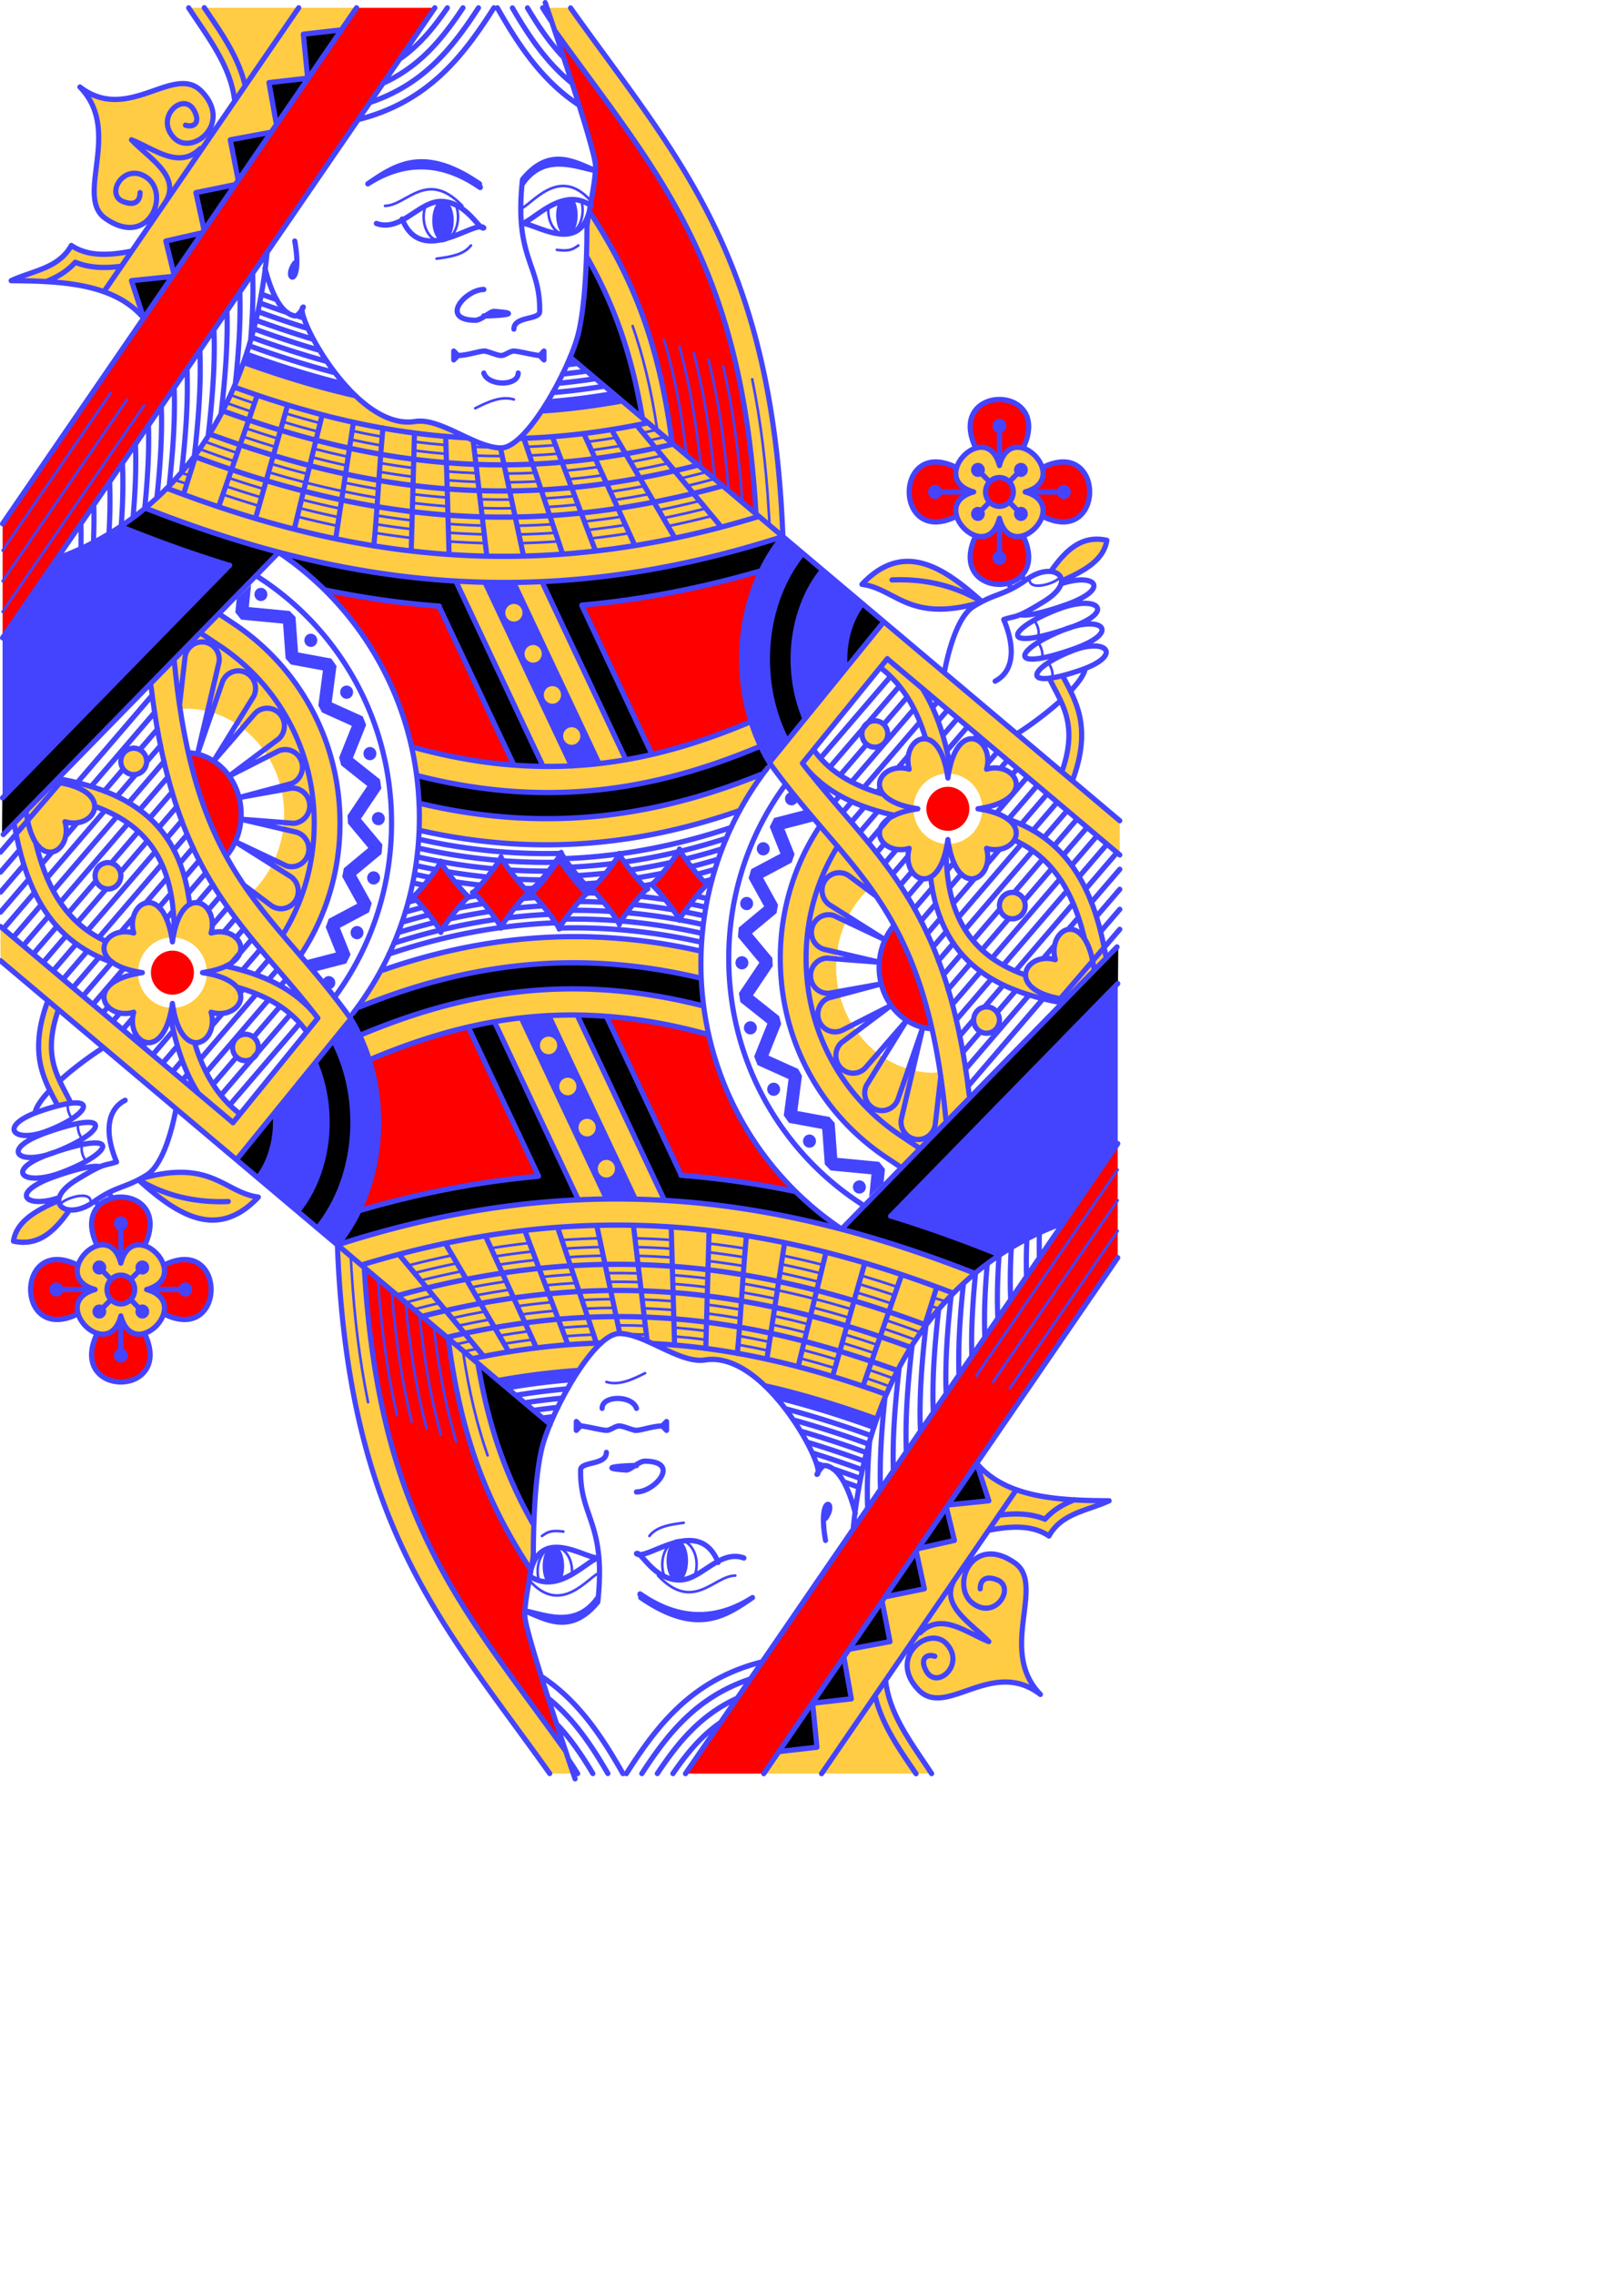 <?xml version="1.0" encoding="UTF-8" standalone="no"?>
<svg
   width="2.5in"
   height="3.5in"
   viewBox="-120 -168 240 336"
   preserveAspectRatio="none"
   class="card"
   face="QD"
   version="1.1"
   id="svg4975"
   sodipodi:docname="QD.svg"
   xmlns:inkscape="http://www.inkscape.org/namespaces/inkscape"
   xmlns:sodipodi="http://sodipodi.sourceforge.net/DTD/sodipodi-0.dtd"
   xmlns="http://www.w3.org/2000/svg"
   xmlns:svg="http://www.w3.org/2000/svg">
  <sodipodi:namedview
     id="namedview4977"
     pagecolor="#ffffff"
     bordercolor="#000000"
     borderopacity="0.25"
     inkscape:showpageshadow="2"
     inkscape:pageopacity="0.0"
     inkscape:pagecheckerboard="0"
     inkscape:deskcolor="#d1d1d1"
     inkscape:document-units="in"
     showgrid="false" />
  <defs
     id="defs4901" />
  <g
     id="use4935"
     transform="matrix(0.127,0,0,0.13,-119.62,-166.847)">
    <path
       fill="#ffcc44"
       d="m 216.555,0 c 22.672,33.815 49.204,66.355 53.939,105.508 l -25.363,36.035 -3.986,-4.102 c 6.321,-11.198 5.98,-26.776 -9.49,-42.414 C 199.508,62.532 146.222,132.374 90,90 c 50,50 -6.776,124.444 29.752,149.355 25.358,17.294 44.433,10.196 53.541,-3.551 l 3.41,3.119 c -8.946,12.73 -17.892,25.461 -26.592,37.854 C 124.295,281.372 99.51,282.839 80,270 c -14.682,26.212 -45.302,28.698 -70,40 61.376,0.312 120.483,3.772 154.338,42.287 L 411.893,0 Z m 416.918,0 8.816,25.467 C 760.632,186.749 859.799,286.03 876.721,574.873 l 31.297,25.848 C 895.37,279.397 784.08,169.326 660.838,0 Z m 49.305,231.158 -3.291,51.135 c 3.567,6.09 7.011,12.233 10.33,18.457 24.307,45.579 42.878,96.272 54.719,165.254 l 34.537,28.359 C 763.242,374.523 729.911,301.552 682.777,231.158 Z M 280.428,402.842 269.301,430.799 C 359.648,462.809 447.652,483.962 540.51,488.246 519.105,478.427 497.655,467.265 480,470 c -24.289,3.763 -48.682,-9.915 -69.5,-29.479 -42.951,-9.331 -86.012,-22.164 -130.072,-37.68 z M 269.262,430.875 C 243.943,488.3 208.577,533.649 166.486,568 c 116.129,44.757 235.198,76.286 363.186,83.35 l -2.275,-0.018 101.547,210.348 95.982,-7.365 c -73.626,12.42 -154.804,10.871 -249.02,-14.789 l 6.092,32.59 c 160.352,40.145 287.864,12.701 399.988,-33.312 l -10.918,-27.939 c -46.132,19.009 -94.093,34.635 -145.77,43.389 L 627.695,652.074 623.535,652.043 c 89.463,-3.608 183.635,-19.569 284.367,-51.379 L 750.936,471.479 720.67,446.672 c -32.205,5.738 -63.265,9.475 -93.135,10.875 -7.876,11.692 -16.5,22.512 -25.623,30.975 40.733,-0.486 83.422,-4.829 128.137,-12.99 -44.724,8.17 -87.476,12.572 -128.684,13.494 C 593.907,495.794 586.486,500 580,500 568.246,500 554.903,494.69 541.176,488.547 447.654,483.961 359.648,462.807 269.262,430.875 Z m 869.035,68.377 c -22.784,0.772 -47.828,39.967 -8.297,50.748 -55,15 15,85 30,30 15,55 85,-15 30,-30 55,-15 -15,-85 -30,-30 -4.219,-15.469 -12.788,-21.05 -21.703,-20.748 z m 136.127,104.445 C 1250.837,603.183 1234.614,619.726 1220,640 l 15,10 c 24.284,-10.693 46.335,-22.648 50,-45 -3.687,-0.808 -7.207,-1.229 -10.576,-1.303 z m -221.385,25.215 c -17.503,0.055 -35.159,7.582 -53.039,26.088 39.672,4.959 54.753,44.346 137.924,20.602 l 1.693,-0.938 c -28.657,-25.181 -57.406,-45.844 -86.578,-45.752 z m -27.891,68.434 -132.799,160.219 c 20.036,27.174 39.697,49.954 58.553,71.457 C 921.952,972.377 905,1023.819 905,1080 c -10e-6,95.074 48.797,177.617 123.053,226.049 l 15.676,10.223 53.934,-53.58 c -1.894,-19.379 -4.182,-37.427 -6.965,-53.875 -4.039,1.088 -8.097,1.295 -12.236,0.99 C 1016.016,1206.1 970,1151.351 970,1090 c 0,-29.304 10.124,-57.731 29.367,-80.127 3.22,-3.856 6.962,-7.155 10.533,-10.051 42.224,57.386 74.671,127.706 87.982,262.471 l 170.731,-170.865 15.025,-14.893 c -0.01,-0.041 -0.016,-0.081 -0.024,-0.121 L 1300,1060.016 v -0.01 l -16.387,16.393 c -6.905,-37.354 -17.928,-72.609 -39.068,-101.389 -17.397,-23.683 -41.763,-42.338 -74.684,-53.195 -5.923,-4.443 -15.715,-8.488 -29.9,-11.016 a 40,40 0 0 1 -39.156,39.17 c 11.378,63.779 53.95,39.17 44.195,5.029 14.485,4.138 27.256,-1.142 32.211,-9.461 22.212,9.908 38.578,24.107 51.217,41.312 14.532,19.783 24.032,44.132 30.225,70.371 -16.884,-23.37 -41.272,-2.487 -33.642,24.217 -18.716,-5.347 -34.572,5.033 -34.543,17.467 -19.833,-6.863 -37.303,-16.203 -51.385,-29.021 -25.365,-23.089 -41.373,-57.883 -41.193,-113.777 0.444,-1.685 0.886,-3.811 1.307,-6.148 A 40,40 0 0 1 1060,910 a 40,40 0 0 1 40,-40 40,40 0 0 1 39.971,39.195 C 1203.75,897.817 1179.14,855.246 1145,865 c 9.139,-31.986 -27.659,-55.621 -41.988,-4.662 -6.604,-30.946 -16.217,-61.528 -33.072,-87.512 L 1300,962.393 v -38.852 z m -3.781,52.201 c 10.657,7.85 19.522,17.042 27.061,27.305 11.321,15.412 19.587,33.595 25.201,53.598 -13.245,-0.552 -24.066,15.521 -18.629,34.551 -24.132,-6.895 -43.51,12.357 -30.252,28.369 -25.781,-7.16 -48.301,-17.677 -65.666,-33.484 -5.606,-5.103 -10.756,-10.778 -15.373,-17.135 z m 212.478,9.975 -15.77,2.195 c 13.801,28.309 34.269,51.3 14.559,106.336 l 12.414,9.654 c 12.692,-33.117 12.725,-58.556 6.768,-78.838 -4.667,-15.888 -12.027,-28.085 -17.971,-39.348 z M 1015,810 c -8.284,0 -15,6.716 -15,15 0,8.284 6.716,15 15,15 8.284,0 15,-6.716 15,-15 0,-8.284 -6.716,-15 -15,-15 z m -78.439,55.57 c 2.881,3.198 5.902,6.232 9.059,9.105 24.942,22.704 57.135,35.169 92.029,42.887 -33.902,16.09 -11.727,45.746 17.352,37.438 -6.494,22.727 10.204,41.238 25.162,32.348 4.916,43.822 21.223,75.269 45.457,97.328 27.691,25.206 64.317,37.791 104.244,45.158 l 36.348,-36.025 -141.383,141.434 c -13.615,-111.338 -41.959,-181.005 -78.51,-235.688 -33.368,-49.922 -71.293,-86.379 -109.758,-133.984 z m -54.248,5.424 c -110.832,43.705 -240.482,69.42 -397.605,32.621 l 0.324,30.811 c 143.122,31.822 266.358,13.765 371.355,-21.994 z M 1175,1005 a 15,15 0 0 0 -15,15 15,15 0 0 0 15,15 15,15 0 0 0 15,-15 15,15 0 0 0 -15,-15 z m -30,130 c -8.284,0 -15,6.716 -15,15 0,8.284 6.716,15 15,15 8.284,0 15,-6.716 15,-15 0,-8.284 -6.716,-15 -15,-15 z"
       id="path5067" />
  </g>
  <g
     id="use4937"
     transform="matrix(-0.127,0,0,-0.13,45.18,93.953)">
    <path
       fill="#ffcc44"
       d="m 216.555,0 c 22.672,33.815 49.204,66.355 53.939,105.508 l -25.363,36.035 -3.986,-4.102 c 6.321,-11.198 5.98,-26.776 -9.49,-42.414 C 199.508,62.532 146.222,132.374 90,90 c 50,50 -6.776,124.444 29.752,149.355 25.358,17.294 44.433,10.196 53.541,-3.551 l 3.41,3.119 c -8.946,12.73 -17.892,25.461 -26.592,37.854 C 124.295,281.372 99.51,282.839 80,270 c -14.682,26.212 -45.302,28.698 -70,40 61.376,0.312 120.483,3.772 154.338,42.287 L 411.893,0 Z m 416.918,0 8.816,25.467 C 760.632,186.749 859.799,286.03 876.721,574.873 l 31.297,25.848 C 895.37,279.397 784.08,169.326 660.838,0 Z m 49.305,231.158 -3.291,51.135 c 3.567,6.09 7.011,12.233 10.33,18.457 24.307,45.579 42.878,96.272 54.719,165.254 l 34.537,28.359 C 763.242,374.523 729.911,301.552 682.777,231.158 Z M 280.428,402.842 269.301,430.799 C 359.648,462.809 447.652,483.962 540.51,488.246 519.105,478.427 497.655,467.265 480,470 c -24.289,3.763 -48.682,-9.915 -69.5,-29.479 -42.951,-9.331 -86.012,-22.164 -130.072,-37.68 z M 269.262,430.875 C 243.943,488.3 208.577,533.649 166.486,568 c 116.129,44.757 235.198,76.286 363.186,83.35 l -2.275,-0.018 101.547,210.348 95.982,-7.365 c -73.626,12.42 -154.804,10.871 -249.02,-14.789 l 6.092,32.59 c 160.352,40.145 287.864,12.701 399.988,-33.312 l -10.918,-27.939 c -46.132,19.009 -94.093,34.635 -145.77,43.389 L 627.695,652.074 623.535,652.043 c 89.463,-3.608 183.635,-19.569 284.367,-51.379 L 750.936,471.479 720.67,446.672 c -32.205,5.738 -63.265,9.475 -93.135,10.875 -7.876,11.692 -16.5,22.512 -25.623,30.975 40.733,-0.486 83.422,-4.829 128.137,-12.99 -44.724,8.17 -87.476,12.572 -128.684,13.494 C 593.907,495.794 586.486,500 580,500 568.246,500 554.903,494.69 541.176,488.547 447.654,483.961 359.648,462.807 269.262,430.875 Z m 869.035,68.377 c -22.784,0.772 -47.828,39.967 -8.297,50.748 -55,15 15,85 30,30 15,55 85,-15 30,-30 55,-15 -15,-85 -30,-30 -4.219,-15.469 -12.788,-21.05 -21.703,-20.748 z m 136.127,104.445 C 1250.837,603.183 1234.614,619.726 1220,640 l 15,10 c 24.284,-10.693 46.335,-22.648 50,-45 -3.687,-0.808 -7.207,-1.229 -10.576,-1.303 z m -221.385,25.215 c -17.503,0.055 -35.159,7.582 -53.039,26.088 39.672,4.959 54.753,44.346 137.924,20.602 l 1.693,-0.938 c -28.657,-25.181 -57.406,-45.844 -86.578,-45.752 z m -27.891,68.434 -132.799,160.219 c 20.036,27.174 39.697,49.954 58.553,71.457 C 921.952,972.377 905,1023.819 905,1080 c -10e-6,95.074 48.797,177.617 123.053,226.049 l 15.676,10.223 53.934,-53.58 c -1.894,-19.379 -4.182,-37.427 -6.965,-53.875 -4.039,1.088 -8.097,1.295 -12.236,0.99 C 1016.016,1206.1 970,1151.351 970,1090 c 0,-29.304 10.124,-57.731 29.367,-80.127 3.22,-3.856 6.962,-7.155 10.533,-10.051 42.224,57.386 74.671,127.706 87.982,262.471 l 170.731,-170.865 15.025,-14.893 c -0.01,-0.041 -0.016,-0.081 -0.024,-0.121 L 1300,1060.016 v -0.01 l -16.387,16.393 c -6.905,-37.354 -17.928,-72.609 -39.068,-101.389 -17.397,-23.683 -41.763,-42.338 -74.684,-53.195 -5.923,-4.443 -15.715,-8.488 -29.9,-11.016 a 40,40 0 0 1 -39.156,39.17 c 11.378,63.779 53.95,39.17 44.195,5.029 14.485,4.138 27.256,-1.142 32.211,-9.461 22.212,9.908 38.578,24.107 51.217,41.312 14.532,19.783 24.032,44.132 30.225,70.371 -16.884,-23.37 -41.272,-2.487 -33.642,24.217 -18.716,-5.347 -34.572,5.033 -34.543,17.467 -19.833,-6.863 -37.303,-16.203 -51.385,-29.021 -25.365,-23.089 -41.373,-57.883 -41.193,-113.777 0.444,-1.685 0.886,-3.811 1.307,-6.148 A 40,40 0 0 1 1060,910 a 40,40 0 0 1 40,-40 40,40 0 0 1 39.971,39.195 C 1203.75,897.817 1179.14,855.246 1145,865 c 9.139,-31.986 -27.659,-55.621 -41.988,-4.662 -6.604,-30.946 -16.217,-61.528 -33.072,-87.512 L 1300,962.393 v -38.852 z m -3.781,52.201 c 10.657,7.85 19.522,17.042 27.061,27.305 11.321,15.412 19.587,33.595 25.201,53.598 -13.245,-0.552 -24.066,15.521 -18.629,34.551 -24.132,-6.895 -43.51,12.357 -30.252,28.369 -25.781,-7.16 -48.301,-17.677 -65.666,-33.484 -5.606,-5.103 -10.756,-10.778 -15.373,-17.135 z m 212.478,9.975 -15.77,2.195 c 13.801,28.309 34.269,51.3 14.559,106.336 l 12.414,9.654 c 12.692,-33.117 12.725,-58.556 6.768,-78.838 -4.667,-15.888 -12.027,-28.085 -17.971,-39.348 z M 1015,810 c -8.284,0 -15,6.716 -15,15 0,8.284 6.716,15 15,15 8.284,0 15,-6.716 15,-15 0,-8.284 -6.716,-15 -15,-15 z m -78.439,55.57 c 2.881,3.198 5.902,6.232 9.059,9.105 24.942,22.704 57.135,35.169 92.029,42.887 -33.902,16.09 -11.727,45.746 17.352,37.438 -6.494,22.727 10.204,41.238 25.162,32.348 4.916,43.822 21.223,75.269 45.457,97.328 27.691,25.206 64.317,37.791 104.244,45.158 l 36.348,-36.025 -141.383,141.434 c -13.615,-111.338 -41.959,-181.005 -78.51,-235.688 -33.368,-49.922 -71.293,-86.379 -109.758,-133.984 z m -54.248,5.424 c -110.832,43.705 -240.482,69.42 -397.605,32.621 l 0.324,30.811 c 143.122,31.822 266.358,13.765 371.355,-21.994 z M 1175,1005 a 15,15 0 0 0 -15,15 15,15 0 0 0 15,15 15,15 0 0 0 15,-15 15,15 0 0 0 -15,-15 z m -30,130 c -8.284,0 -15,6.716 -15,15 0,8.284 6.716,15 15,15 8.284,0 15,-6.716 15,-15 0,-8.284 -6.716,-15 -15,-15 z"
       id="path5071" />
  </g>
  <g
     id="use4939"
     transform="matrix(0.127,0,0,0.13,-119.62,-166.847)">
    <path
       fill="#ff0000"
       d="M 411.893,0 0,586.152 V 715.77 L 502.973,0 Z M 642.424,25.779 C 660.15,77.16 690,165.893 690,180 c 0,13.049 -4.256,34.612 -7.219,50.98 47.13,70.573 80.461,143.543 96.291,263.383 l 97.648,80.51 C 859.799,286.03 760.633,186.748 642.424,25.779 Z M 1160,445 c -22.788,0 -45.574,18.414 -27.506,55.24 10.801,-3.24 22.373,0.94 27.506,19.76 5.133,-18.82 16.705,-23 27.506,-19.76 C 1205.574,463.414 1182.788,445 1160,445 Z m -73.881,70.963 c -48.388,-0.4 -40.346,93.172 24.121,61.543 -3.24,-10.801 0.94,-22.373 19.76,-27.506 -18.82,-5.133 -23,-16.705 -19.76,-27.506 -9.185,-4.506 -17.227,-6.474 -24.121,-6.531 z m 147.762,0 c -6.894,0.057 -14.936,2.025 -24.121,6.531 3.24,10.801 -0.94,22.373 -19.76,27.506 18.82,5.133 23,16.705 19.76,27.506 64.467,31.629 72.509,-61.943 24.121,-61.543 z M 1160,533.664 A 16.158,16.336 0 0 0 1143.842,550 16.158,16.336 0 0 0 1160,566.336 16.158,16.336 0 0 0 1176.158,550 16.158,16.336 0 0 0 1160,533.664 Z M 1160,580 c -5.133,18.82 -16.705,23 -27.506,19.76 -36.136,73.652 91.147,73.652 55.012,0 C 1176.705,603 1165.133,598.82 1160,580 Z m -277.832,60.619 c -72.056,19.6 -141.373,32.178 -208.139,38.248 l 81.154,169.357 c 40.212,-8.87 78.642,-22.015 115.688,-37.703 C 863.78,788.403 860,764.739 860,740 c 0,-35.877 7.95,-69.491 22.168,-99.381 z m -507.363,20.686 c 49.626,47.836 85.528,109.62 101.197,178.605 41.477,10.938 80.512,17.569 118.213,20.363 L 508.072,679.82 c -45.302,-3.45 -89.724,-9.772 -133.268,-18.516 z M 1100,885 a 25,25 0 0 0 -25,25 25,25 0 0 0 25,25 25,25 0 0 0 25,-25 25,25 0 0 0 -25,-25 z m -62.447,157.744 C 1026.175,1055.396 1020,1072.373 1020,1090 c 0,37.163 26.967,67.85 61.428,69.789 -11.175,-48.271 -26.047,-85.329 -43.875,-117.045 z"
       id="path5075" />
  </g>
  <g
     id="use4941"
     transform="matrix(-0.127,0,0,-0.13,45.18,93.953)">
    <path
       fill="#ff0000"
       d="M 411.893,0 0,586.152 V 715.77 L 502.973,0 Z M 642.424,25.779 C 660.15,77.16 690,165.893 690,180 c 0,13.049 -4.256,34.612 -7.219,50.98 47.13,70.573 80.461,143.543 96.291,263.383 l 97.648,80.51 C 859.799,286.03 760.633,186.748 642.424,25.779 Z M 1160,445 c -22.788,0 -45.574,18.414 -27.506,55.24 10.801,-3.24 22.373,0.94 27.506,19.76 5.133,-18.82 16.705,-23 27.506,-19.76 C 1205.574,463.414 1182.788,445 1160,445 Z m -73.881,70.963 c -48.388,-0.4 -40.346,93.172 24.121,61.543 -3.24,-10.801 0.94,-22.373 19.76,-27.506 -18.82,-5.133 -23,-16.705 -19.76,-27.506 -9.185,-4.506 -17.227,-6.474 -24.121,-6.531 z m 147.762,0 c -6.894,0.057 -14.936,2.025 -24.121,6.531 3.24,10.801 -0.94,22.373 -19.76,27.506 18.82,5.133 23,16.705 19.76,27.506 64.467,31.629 72.509,-61.943 24.121,-61.543 z M 1160,533.664 A 16.158,16.336 0 0 0 1143.842,550 16.158,16.336 0 0 0 1160,566.336 16.158,16.336 0 0 0 1176.158,550 16.158,16.336 0 0 0 1160,533.664 Z M 1160,580 c -5.133,18.82 -16.705,23 -27.506,19.76 -36.136,73.652 91.147,73.652 55.012,0 C 1176.705,603 1165.133,598.82 1160,580 Z m -277.832,60.619 c -72.056,19.6 -141.373,32.178 -208.139,38.248 l 81.154,169.357 c 40.212,-8.87 78.642,-22.015 115.688,-37.703 C 863.78,788.403 860,764.739 860,740 c 0,-35.877 7.95,-69.491 22.168,-99.381 z m -507.363,20.686 c 49.626,47.836 85.528,109.62 101.197,178.605 41.477,10.938 80.512,17.569 118.213,20.363 L 508.072,679.82 c -45.302,-3.45 -89.724,-9.772 -133.268,-18.516 z M 1100,885 a 25,25 0 0 0 -25,25 25,25 0 0 0 25,25 25,25 0 0 0 25,-25 25,25 0 0 0 -25,-25 z m -62.447,157.744 C 1026.175,1055.396 1020,1072.373 1020,1090 c 0,37.163 26.967,67.85 61.428,69.789 -11.175,-48.271 -26.047,-85.329 -43.875,-117.045 z"
       id="path5079" />
  </g>
  <g
     id="use4943"
     transform="matrix(0.127,0,0,0.13,-119.62,-166.847)">
    <path
       fill="#4444ff"
       d="m 664.824,217.748 -17.85,3.004 c -1.752,4.07 -2.803,9.262 -2.803,14.92 0,13.058 5.596,23.645 12.5,23.645 6.904,0 12.5,-10.586 12.5,-23.645 0,-7.167 -1.685,-13.588 -4.348,-17.924 z M 512.5,218.178 A 12.5,23.644 0 0 0 500,241.822 12.5,23.644 0 0 0 512.5,265.467 12.5,23.644 0 0 0 525,241.822 12.5,23.644 0 0 0 512.5,218.178 Z m -228.762,175.229 -3.311,9.436 c 44.06,15.516 87.121,28.348 130.32,37.861 l -12.828,-13.152 c -37.73,-9.002 -75.516,-20.526 -114.182,-34.145 z m 426.748,44.891 c -26.25,4.426 -51.716,7.503 -76.586,9.326 l -6.721,10.434 c 30.225,-1.91 61.285,-5.647 93.49,-11.385 z M 137.471,589.209 C 114.302,604.28 89.466,616.388 63.729,625.25 L 0,715.793 V 897.588 L 264.234,633.432 C 221.266,620.732 179.039,605.824 137.471,589.209 Z m 770.646,11.545 C 878.406,636.06 860,685.411 860,740 c 0,44.177 12.055,84.923 32.361,117.592 L 1025.236,697.418 Z m -346.16,52.008 99.924,208.527 c 11.205,-0.632 22.438,-1.553 32.84,-2.764 L 594.768,652.832 c -10.825,0.111 -21.597,0.054 -32.811,-0.07 z m -187.164,8.52 c 43.554,8.766 87.978,15.088 133.482,18.471 z M 595,677.275 a 10,10 0 0 1 10,10 10,10 0 0 1 -10,10 10,10 0 0 1 -10,-10 10,10 0 0 1 10,-10 z m 22.434,46.684 a 10,10 0 0 1 10,10 10,10 0 0 1 -10,10 10,10 0 0 1 -10,-10 10,10 0 0 1 10,-10 z m 22.432,46.684 a 10,10 0 0 1 10,10 10,10 0 0 1 -10,10 10,10 0 0 1 -10,-10 10,10 0 0 1 10,-10 z m 22.434,46.686 a 10,10 0 0 1 10,10 10,10 0 0 1 -10,10 10,10 0 0 1 -10,-10 10,10 0 0 1 10,-10 z m 255.711,73.764 a 7.5,7.5 0 0 0 -7.5,7.5 7.5,7.5 0 0 0 7.5,7.5 7.5,7.5 0 0 0 7.5,-7.5 7.5,7.5 0 0 0 -7.5,-7.5 z m 17.148,19.9 -37.385,9.447 -5.104,10.115 12.475,30.428 -33.979,17.6 -3.074,10.357 18.109,31.943 -29.547,24.033 -0.973,10.686 24.938,29.23 -23.727,34.486 1.578,10.174 31.504,24.471 -15.385,37.473 3.916,9.713 36.086,15.887 -5.525,41.418 6.098,8.371 38.596,6.984 3.014,40.162 6.781,6.906 47.527,4.445 -2.658,25.438 16.752,-15.975 1.613,-15.443 -6.762,-8.246 -48.769,-4.562 -2.975,-39.633 -6.143,-6.818 -37.26,-6.742 5.324,-39.906 -4.412,-7.856 -34.549,-15.211 14.771,-35.98 -2.338,-8.771 -30.416,-23.627 22.977,-33.397 -0.475,-9.117 -23.688,-27.768 28.508,-23.188 1.793,-9.518 -17.395,-30.684 33.154,-17.172 3.488,-9.504 -11.797,-28.779 33.365,-8.432 c 1.215,-0.29 2.296,-0.863 3.184,-1.637 z m -49.99,36.955 a 7.5,7.5 0 0 0 -7.5,7.5 7.5,7.5 0 0 0 7.5,7.5 7.5,7.5 0 0 0 7.5,-7.5 7.5,7.5 0 0 0 -7.5,-7.5 z M 865.875,1010.139 a 7.5,7.5 0 0 0 -7.5,7.5 7.5,7.5 0 0 0 7.5,7.5 7.5,7.5 0 0 0 7.5,-7.5 7.5,7.5 0 0 0 -7.5,-7.5 z m -5.543,67.324 a 7.5,7.5 0 0 0 -7.5,7.5 7.5,7.5 0 0 0 7.5,7.5 7.5,7.5 0 0 0 7.5,-7.5 7.5,7.5 0 0 0 -7.5,-7.5 z m 9.854,73.893 a 7.5,7.5 0 0 0 -7.5,7.5 7.5,7.5 0 0 0 7.5,7.5 7.5,7.5 0 0 0 7.5,-7.5 7.5,7.5 0 0 0 -7.5,-7.5 z m 27.094,69.785 a 7.5,7.5 0 0 0 -7.5,7.5 7.5,7.5 0 0 0 7.5,7.5 7.5,7.5 0 0 0 7.5,-7.5 7.5,7.5 0 0 0 -7.5,-7.5 z m 41.666,58.908 a 7.5,7.5 0 0 0 -7.5,7.5 7.5,7.5 0 0 0 7.5,7.5 7.5,7.5 0 0 0 7.5,-7.5 7.5,7.5 0 0 0 -7.5,-7.5 z m 58.086,52.135 a 7.5,7.5 0 0 0 -7.5,7.5 7.5,7.5 0 0 0 7.5,7.5 7.5,7.5 0 0 0 7.5,-7.5 7.5,7.5 0 0 0 -7.5,-7.5 z"
       id="path5083" />
  </g>
  <g
     id="use4945"
     transform="matrix(-0.127,0,0,-0.13,45.18,93.953)">
    <path
       fill="#4444ff"
       d="m 664.824,217.748 -17.85,3.004 c -1.752,4.07 -2.803,9.262 -2.803,14.92 0,13.058 5.596,23.645 12.5,23.645 6.904,0 12.5,-10.586 12.5,-23.645 0,-7.167 -1.685,-13.588 -4.348,-17.924 z M 512.5,218.178 A 12.5,23.644 0 0 0 500,241.822 12.5,23.644 0 0 0 512.5,265.467 12.5,23.644 0 0 0 525,241.822 12.5,23.644 0 0 0 512.5,218.178 Z m -228.762,175.229 -3.311,9.436 c 44.06,15.516 87.121,28.348 130.32,37.861 l -12.828,-13.152 c -37.73,-9.002 -75.516,-20.526 -114.182,-34.145 z m 426.748,44.891 c -26.25,4.426 -51.716,7.503 -76.586,9.326 l -6.721,10.434 c 30.225,-1.91 61.285,-5.647 93.49,-11.385 z M 137.471,589.209 C 114.302,604.28 89.466,616.388 63.729,625.25 L 0,715.793 V 897.588 L 264.234,633.432 C 221.266,620.732 179.039,605.824 137.471,589.209 Z m 770.646,11.545 C 878.406,636.06 860,685.411 860,740 c 0,44.177 12.055,84.923 32.361,117.592 L 1025.236,697.418 Z m -346.16,52.008 99.924,208.527 c 11.205,-0.632 22.438,-1.553 32.84,-2.764 L 594.768,652.832 c -10.825,0.111 -21.597,0.054 -32.811,-0.07 z m -187.164,8.52 c 43.554,8.766 87.978,15.088 133.482,18.471 z M 595,677.275 a 10,10 0 0 1 10,10 10,10 0 0 1 -10,10 10,10 0 0 1 -10,-10 10,10 0 0 1 10,-10 z m 22.434,46.684 a 10,10 0 0 1 10,10 10,10 0 0 1 -10,10 10,10 0 0 1 -10,-10 10,10 0 0 1 10,-10 z m 22.432,46.684 a 10,10 0 0 1 10,10 10,10 0 0 1 -10,10 10,10 0 0 1 -10,-10 10,10 0 0 1 10,-10 z m 22.434,46.686 a 10,10 0 0 1 10,10 10,10 0 0 1 -10,10 10,10 0 0 1 -10,-10 10,10 0 0 1 10,-10 z m 255.711,73.764 a 7.5,7.5 0 0 0 -7.5,7.5 7.5,7.5 0 0 0 7.5,7.5 7.5,7.5 0 0 0 7.5,-7.5 7.5,7.5 0 0 0 -7.5,-7.5 z m 17.148,19.9 -37.385,9.447 -5.104,10.115 12.475,30.428 -33.979,17.6 -3.074,10.357 18.109,31.943 -29.547,24.033 -0.973,10.686 24.938,29.23 -23.727,34.486 1.578,10.174 31.504,24.471 -15.385,37.473 3.916,9.713 36.086,15.887 -5.525,41.418 6.098,8.371 38.596,6.984 3.014,40.162 6.781,6.906 47.527,4.445 -2.658,25.438 16.752,-15.975 1.613,-15.443 -6.762,-8.246 -48.769,-4.562 -2.975,-39.633 -6.143,-6.818 -37.26,-6.742 5.324,-39.906 -4.412,-7.856 -34.549,-15.211 14.771,-35.98 -2.338,-8.771 -30.416,-23.627 22.977,-33.397 -0.475,-9.117 -23.688,-27.768 28.508,-23.188 1.793,-9.518 -17.395,-30.684 33.154,-17.172 3.488,-9.504 -11.797,-28.779 33.365,-8.432 c 1.215,-0.29 2.296,-0.863 3.184,-1.637 z m -49.99,36.955 a 7.5,7.5 0 0 0 -7.5,7.5 7.5,7.5 0 0 0 7.5,7.5 7.5,7.5 0 0 0 7.5,-7.5 7.5,7.5 0 0 0 -7.5,-7.5 z M 865.875,1010.139 a 7.5,7.5 0 0 0 -7.5,7.5 7.5,7.5 0 0 0 7.5,7.5 7.5,7.5 0 0 0 7.5,-7.5 7.5,7.5 0 0 0 -7.5,-7.5 z m -5.543,67.324 a 7.5,7.5 0 0 0 -7.5,7.5 7.5,7.5 0 0 0 7.5,7.5 7.5,7.5 0 0 0 7.5,-7.5 7.5,7.5 0 0 0 -7.5,-7.5 z m 9.854,73.893 a 7.5,7.5 0 0 0 -7.5,7.5 7.5,7.5 0 0 0 7.5,7.5 7.5,7.5 0 0 0 7.5,-7.5 7.5,7.5 0 0 0 -7.5,-7.5 z m 27.094,69.785 a 7.5,7.5 0 0 0 -7.5,7.5 7.5,7.5 0 0 0 7.5,7.5 7.5,7.5 0 0 0 7.5,-7.5 7.5,7.5 0 0 0 -7.5,-7.5 z m 41.666,58.908 a 7.5,7.5 0 0 0 -7.5,7.5 7.5,7.5 0 0 0 7.5,7.5 7.5,7.5 0 0 0 7.5,-7.5 7.5,7.5 0 0 0 -7.5,-7.5 z m 58.086,52.135 a 7.5,7.5 0 0 0 -7.5,7.5 7.5,7.5 0 0 0 7.5,7.5 7.5,7.5 0 0 0 7.5,-7.5 7.5,7.5 0 0 0 -7.5,-7.5 z"
       id="path5087" />
  </g>
  <g
     id="use4947"
     transform="matrix(0.127,0,0,0.13,-119.62,-166.847)">
    <path
       fill="#000000"
       d="m 1025.515,697.647 -25.28,-20.368 C 989.952,689.779 980,712.384 980,740 c 0,3.922 0.195,7.744 0.686,11.316 z M 933.783,807.737 C 925.197,788.131 920,765.005 920,740 c 0,-41.103 14.179,-77.079 34.055,-100.799 l -22.996,-19.27 C 906.291,649.49 890,692.154 890,740 c 0,34.746 8.556,66.77 22.761,93.011 M 882.517,639.607 c -72.404,20.612 -141.721,33.191 -208.486,39.261 l 81.558,169.125 -30.273,6.293 -97.437,-202.308 c 88.306,-4.07 180.999,-20.042 280.025,-51.313 M 594.889,860.323 508.073,679.82 c -45.302,-3.45 -89.726,-9.772 -133.167,-18.417 -16.411,-15.827 -34.458,-30.224 -53.427,-42.809 66.752,17.082 134.816,28.601 205.749,32.701 l 102.104,210.469 c -11.04,-0.031 -22.665,-0.509 -34.442,-1.441 z m 287.424,10.67 c -110.832,43.705 -240.484,69.421 -397.607,32.622 L 481.999,872.115 c 160.352,40.145 287.863,12.701 399.987,-33.312 l 10.341,18.761 z M -0.649,940.649 321.265,618.482 C 268.516,604.881 217.007,587.874 166.138,568.283 c -8.869,7.218 -18.128,13.977 -28.235,20.644 41.136,16.898 83.362,31.805 126.331,44.505 L -0.31,897.884 M 318.667,132.666 310,85 355,80 350,30 394.268,25.081 M 274.191,195.957 265,150 312.563,141.352 M 234.448,252.515 225,210 270.754,200.849 M 199.362,302.447 190,265 232.277,255.605 M 164.157,352.545 150,310 l 47.383,-4.738 m 463.181,91.304 C 664.95,386.457 668.156,377.378 670,370 c 6.01,-24.041 8.408,-58.918 9.425,-86.4 3.628,4.783 7.072,10.926 10.391,17.15 24.307,45.579 42.878,96.272 53.034,163.909 z"
       id="path5091" />
  </g>
  <g
     id="use4949"
     transform="matrix(-0.127,0,0,-0.13,45.18,93.953)">
    <path
       fill="#000000"
       d="m 1025.515,697.647 -25.28,-20.368 C 989.952,689.779 980,712.384 980,740 c 0,3.922 0.195,7.744 0.686,11.316 z M 933.783,807.737 C 925.197,788.131 920,765.005 920,740 c 0,-41.103 14.179,-77.079 34.055,-100.799 l -22.996,-19.27 C 906.291,649.49 890,692.154 890,740 c 0,34.746 8.556,66.77 22.761,93.011 M 882.517,639.607 c -72.404,20.612 -141.721,33.191 -208.486,39.261 l 81.558,169.125 -30.273,6.293 -97.437,-202.308 c 88.306,-4.07 180.999,-20.042 280.025,-51.313 M 594.889,860.323 508.073,679.82 c -45.302,-3.45 -89.726,-9.772 -133.167,-18.417 -16.411,-15.827 -34.458,-30.224 -53.427,-42.809 66.752,17.082 134.816,28.601 205.749,32.701 l 102.104,210.469 c -11.04,-0.031 -22.665,-0.509 -34.442,-1.441 z m 287.424,10.67 c -110.832,43.705 -240.484,69.421 -397.607,32.622 L 481.999,872.115 c 160.352,40.145 287.863,12.701 399.987,-33.312 l 10.341,18.761 z M -0.649,940.649 321.265,618.482 C 268.516,604.881 217.007,587.874 166.138,568.283 c -8.869,7.218 -18.128,13.977 -28.235,20.644 41.136,16.898 83.362,31.805 126.331,44.505 L -0.31,897.884 M 318.667,132.666 310,85 355,80 350,30 394.268,25.081 M 274.191,195.957 265,150 312.563,141.352 M 234.448,252.515 225,210 270.754,200.849 M 199.362,302.447 190,265 232.277,255.605 M 164.157,352.545 150,310 l 47.383,-4.738 m 463.181,91.304 C 664.95,386.457 668.156,377.378 670,370 c 6.01,-24.041 8.408,-58.918 9.425,-86.4 3.628,4.783 7.072,10.926 10.391,17.15 24.307,45.579 42.878,96.272 53.034,163.909 z"
       id="path5095" />
  </g>
  <g
     id="use4951"
     transform="matrix(0.127,0,0,0.13,-119.62,-166.847)">
    <path
       stroke="#4444ff"
       stroke-linecap="round"
       stroke-linejoin="round"
       stroke-width="6"
       fill="none"
       d="m 485.032,934.425 c 143.122,31.822 266.358,13.765 371.356,-21.994 m -371.681,-8.815 c 157.123,36.799 286.775,11.083 397.607,-32.622 M 507.871,679.887 594.948,860.261 M 755.589,847.993 674.047,679.085 M 892.372,857.619 C 872.054,824.923 860,784.177 860,740 860,685.411 878.405,636.061 908.065,600.665 M 1097.662,1262.691 C 1073.732,1017.79 986.605,985.395 892.349,857.565 L 1025.321,697.653 M 1300,923.529 660.366,396.772 M 321.457,618.543 0.788,939.212 M 321.114,618.569 C 419.82,682.947 485,793.91 485,920 c 0,83.944 -28.889,161.184 -77.327,222.436 M 166.038,568.349 c 222.811,85.351 455.935,122.608 741.864,32.315 M 674.013,678.65 c 66.782,-5.852 136.099,-18.431 208.503,-39.043 m -507.723,21.675 c 43.554,8.766 87.977,15.089 133.481,18.471 M 137.306,589.353 c 41.734,16.473 83.959,31.38 126.898,44.2 M 880.088,577.826 C 615.677,656.77 400.557,624.015 191.242,545.832 m 646.678,-2.769 C 603.554,606.59 413.05,578.629 222.995,509.629 M 809.314,519.551 C 593.887,573.652 418.531,547.908 240.767,484.2 m 539.581,11.504 C 583.125,540.992 422.049,516.867 256.16,457.9 m 284.955,30.687 C 447.653,483.961 359.647,462.808 269.3,430.798 m 481.636,40.68 c -52.358,10.79 -101.991,16.482 -149.863,17.777 m -73.677,162.076 101.547,210.348 M 725.315,854.286 627.695,652.073 m -66.243,0.795 100.65,208.488 m 31.964,-2.793 -99.313,-205.72 M 475.907,839.526 c 160.526,43.721 283.216,17.466 395.161,-28.663 M 481.999,872.115 c 160.352,40.145 287.863,12.701 399.987,-33.312 M -1.4116988e-4,715.769 502.973,1.9287502e-4 M 307.836,277.857 C 288.682,469.584 186.993,581.984 63.685,625.481 m 418.572,339.049 c 58.999,12.802 114.945,17.451 167.75,16.067 M 484.158,944.473 c 58.492,12.899 113.775,17.574 165.89,16.178 m -166.674,-6.113 c 58.684,12.824 114.244,17.478 166.657,16.091 m -169.134,3.837 c 59.417,12.832 115.839,17.498 169.119,16.12 m -0.023,28.817 c -68.6,1.798 -131.899,13.776 -189.706,31.289 m 18.904,-66.365 c 59.965,12.916 116.974,17.622 170.823,16.247 m -0.029,-1.148 c -65.257,1.666 -125.873,12.263 -181.487,28.001 m 181.453,11.922 c -72.951,1.954 -139.695,15.805 -200.345,35.65 M 649.969,1029.371 c -70.625,1.868 -135.533,14.705 -194.666,33.299 m 194.681,-53.256 c -66.826,1.728 -128.709,12.966 -185.355,29.531 m 12.646,-44.801 c 16.699,3.592 33.177,6.557 49.427,8.938 m 0.558,-0.033 c -18.988,3.74 -37.473,8.138 -55.443,13.072 M 980.56,751.45 C 980.195,747.744 980,743.922 980,740 c 0,-27.616 9.952,-50.221 20.043,-62.264 M 933.783,807.737 C 925.197,788.131 920,765.005 920,740 c 0,-41.103 14.179,-77.079 34.055,-100.799 M 912.761,833.011 C 898.556,806.77 890,774.746 890,740 c 0,-47.846 16.291,-90.51 41.059,-120.068 m 193.769,615.31 c -13.615,-111.338 -41.959,-181.004 -78.509,-235.687 -35.05,-52.438 -75.124,-89.992 -115.574,-141.244 L 1029.582,739.451 m 0.114,0.339 L 1300,962.393 m -234.594,332.201 -20.965,-13.674 C 978.336,1237.804 935,1164.736 935,1080 c 0,-47.182 13.333,-90.316 36.648,-127.134 m 72.08,363.407 -15.675,-10.224 C 953.797,1257.617 905,1175.074 905,1080 c 0,-56.187 16.956,-107.635 46.23,-150.684 m 49.143,430.312 -5.097,-3.325 C 904.72,1297.24 845,1195.752 845,1080 c 0,-74.36 24.612,-142.691 66.254,-197.867 M 1081.423,1159.894 A 65,70 0 0 1 1020,1090 a 65,70 0 0 1 17.291,-47.542 m 58.6,-287.51 C 1098.836,739.39 1109.272,692.501 1130,680 c 25.842,-15.585 34.723,-11.668 62.036,-30.683 31.58,-21.985 61.133,0.186 20,25 C 1177.547,695.124 1180,690 1165,695 c 15,35 10,60 -10,70 m 75,-82.424 c 44.022,-16.043 67.9,3.138 10,22.424 -82.883,27.607 -70.718,-0.297 -10,-22.424 v 0 m 1.724,-28.197 c 39.536,-13.043 58.998,5.446 5.112,24.032 -28.255,9.746 -45.072,12.574 -52.426,11.18 m 52.258,16.396 c 42.513,-16.043 65.572,3.138 9.657,22.424 -80.041,27.607 -68.294,-0.297 -9.657,-22.424 v 0 m 9.954,23.801 c 38.291,-14.166 57.679,5.999 7.409,22.818 -71.963,24.077 -60.221,-3.28 -7.409,-22.818 v 0 m -3.824,46.316 c 9.159,-9.437 15.742,-18.45 17.203,-25.648 m -79.761,74.445 c 14.707,-9.096 34.53,-23.214 50.772,-37.604 m -12.934,-25.581 c 13.801,28.309 34.27,51.3 14.56,106.336 m 12.414,9.653 c 12.692,-33.117 12.724,-58.555 6.767,-78.837 -4.667,-15.888 -12.027,-28.085 -17.971,-39.347 M 1160,520 c -15,-55 -85,15 -30,30 -55,15 15,85 30,30 15,55 85,-15 30,-30 55,-15 -15,-85 -30,-30 v 0 m 16.158,30 A 16.158,16.336 0 0 1 1160,566.336 16.158,16.336 0 0 1 1143.842,550 16.158,16.336 0 0 1 1160,533.664 16.158,16.336 0 0 1 1176.158,550 v 0 m -43.625,-49.675 c -36.29,-73.766 91.224,-73.766 54.934,0 m 22.209,22.209 c 73.766,-36.29 73.766,91.224 0,54.934 m -22.209,22.209 c 36.29,73.766 -91.224,73.766 -54.934,0 m -22.209,-22.209 c -73.766,36.29 -73.766,-91.224 0,-54.934 M 1130,550 h -45 m 5,0 a 5,5 0 0 1 -5,5 5,5 0 0 1 -5,-5 5,5 0 0 1 5,-5 5,5 0 0 1 5,5 v 0 m 70,-30 v -45 m 0,5 a 5,5 0 0 1 -5,-5 5,5 0 0 1 5,-5 5,5 0 0 1 5,5 5,5 0 0 1 -5,5 v 0 m 30,70 h 45 m -5,0 a 5,5 0 0 1 5,-5 5,5 0 0 1 5,5 5,5 0 0 1 -5,5 5,5 0 0 1 -5,-5 v 0 m -70,30 v 45 m 0,-5 a 5,5 0 0 1 5,5 5,5 0 0 1 -5,5 5,5 0 0 1 -5,-5 5,5 0 0 1 5,-5 v 0 M 1171.482,538.518 1185,525 m 5,0 a 5,5 0 0 1 -5,5 5,5 0 0 1 -5,-5 5,5 0 0 1 5,-5 5,5 0 0 1 5,5 v 0 M 1171.478,561.479 1185,575 m 0,5 a 5,5 0 0 1 -5,-5 5,5 0 0 1 5,-5 5,5 0 0 1 5,5 5,5 0 0 1 -5,5 v 0 M 1148.521,538.521 1135,525 m -5,0 a 5,5 0 0 0 5,5 5,5 0 0 0 5,-5 5,5 0 0 0 -5,-5 5,5 0 0 0 -5,5 v 0 m 18.518,36.482 L 1135,575 m 0,5 a 5,5 0 0 0 5,-5 5,5 0 0 0 -5,-5 5,5 0 0 0 -5,5 5,5 0 0 0 5,5 v 0 m 35.154,73.59 3.916,6.527 m 11.884,-15.193 3.603,6.004 m -50.052,23.785 C 1107.777,656.415 1072.873,648.402 1035,650 m 104.617,24.663 C 1093.767,634.375 1047.68,605.651 1000,655 c 39.672,4.959 54.752,44.346 137.923,20.602 M 1220,640 c 16.701,-23.17 35.506,-41.468 65,-35 -3.665,22.352 -25.716,34.307 -50,45 M 660.962,0.181 C 784.157,169.413 895.374,279.502 908.018,600.721 M 642.289,25.466 C 760.632,186.748 859.799,286.031 876.722,574.873 M 682.777,231.159 c 47.133,70.394 80.465,143.365 96.296,263.205 M 679.486,282.294 c 3.567,6.09 7.012,12.233 10.331,18.456 24.307,45.579 42.878,96.272 54.719,165.254 M 4.3799013e-4,586.153 411.892,3.0476709e-5 M 631.461,-5.844 C 640.644,20.33 690,161.86 690,180 c 0,20 -10,60 -10,70 0,10 0,80 -10,120 -10,40 -60,130 -90,130 -30,0 -70.354,-34.592 -100,-30 -70.891,10.981 -142.669,-126.598 -130,-130 0,0 -5.347,10.755 -10,10 -17.89,-2.903 -28.811,-31.841 -34.625,-54.087 M 164.157,352.545 C 130.484,313.772 71.376,310.312 10,310 c 24.698,-11.302 55.318,-13.788 70,-40 19.51,12.839 44.295,11.371 70.358,6.438 m -32.463,46.173 C 193.461,215.074 269.028,107.537 344.595,-5.3651708e-4 M 117.895,322.611 v 0 M 50.197,311.195 c 1.459,-0.571 2.925,-1.164 4.395,-1.785 10.375,-4.381 21.251,-10.634 30.031,-20.346 17.087,6.838 35.606,6.885 53.746,4.514 M 90,90 c 50,50 -6.776,124.444 29.752,149.356 50.522,34.455 76.102,-27.914 47.611,-46.779 C 141.357,175.357 119.228,211.721 140,220 c 13.525,5.39 20,0 20,-10 M 90,90 c 56.222,42.374 109.509,-27.469 141.655,5.027 36.779,37.179 -11.958,74.012 -32.409,52.48 -22.331,-23.511 11.171,-52.634 23.499,-31.037 8.028,14.062 -0.294,19.991 -9.9,16.875 M 190,220 c 17.041,-28.965 -18.498,-48.181 -40,-70 27.148,10.568 55.142,33.88 80,10 m 40.122,-53.906 C 265.728,66.426 239.235,33.855 216.573,0.053 M 282.345,88.619 C 274.242,54.85 253.201,26.541 234.71,-0.081 M 318.667,132.666 310,85 355,80 350,30 394.268,25.081 M 274.191,195.957 265,150 312.563,141.352 M 234.448,252.515 225,210 270.754,200.849 M 199.362,302.447 190,265 232.277,255.605 M 164.157,352.545 150,310 l 47.383,-4.738 m -33.226,47.284 v 0 M 413.887,126.962 C 495.082,106.918 535.726,55.283 571.734,0.038 M 517.57,0.068 C 501.201,23.392 484.407,43.051 462.133,58.119 M 535.716,0.083 C 510.916,36.528 484.963,66.794 442.986,85.599 M 553.765,0.072 C 522.672,46.863 489.102,87.394 427.443,107.528 m 243.274,2.953 C 628.164,83.296 600.622,42.847 575.759,0.03 m 52.706,0.042 C 631.928,5.541 635.424,10.817 639.003,15.889 M 610.812,0.125 C 623.603,21.077 636.863,40.059 652.735,56.208 M 593.293,0.18 C 612.86,33.123 633.739,63.002 662.618,85.629 M 340,265 c 10,55 -15,45 0,25 m 85,-90 c 32.57,-21.833 65.334,-43.275 130,0 -2.101,-1.048 2.388,5.299 0.447,3.986 C 520,180 475.77,168.206 425,200 v 0 m 180,-5 c 31.439,-37.479 60,-20 85,-10 -25,-5 -60,-20 -85,15 v -5 0 m 0,0 c -10,90 20.912,95.608 20,150 0,10 -30,5 -30,20 m -35,-45 c -21.322,0.138 -52.198,34.45 -10,35 7.172,0.093 17.261,-10.366 22.041,-10.045 C 610.659,347.551 571.164,350.234 560,350 m -35,40 v 10 l 5,-5 -5,-5 v 0 m 105,0 v 10 l -5,-5 5,-5 v 0 m -5,5 c -5,0 -25,-5 -30,-5 -5,0 -10,5 -15,5 -5,0 -15,-5 -20,-5 0,0 5,0 0,0 -5,0 -20,5 -30,5 m 30,20 c 5,15 40,15 40,0 M 435,245 c 28.544,10.017 49.297,-25 75,-25 30,0 44.732,33.141 50,30 m -95,-10 c 22.444,55 85,0 95,10 m 125,-25 c -32.581,-22.584 -65,15 -80,20 15,0 65,35 77.777,-13.841 m -333.598,110.357 c -0.09,-0.029 -0.181,-0.057 -0.271,-0.086 m 1.795,11.032 c -2.868,-0.892 -5.742,-1.799 -8.624,-2.72 m 68.668,90.961 c -43.199,-9.513 -86.259,-22.346 -130.319,-37.862 m 38.583,-71.279 c -5.289,-1.814 -10.608,-3.673 -15.961,-5.576 m 28.698,20.405 c -10.573,-3.48 -21.247,-7.144 -32.048,-10.983 m 55.838,28.985 c -19.184,-5.811 -38.609,-12.26 -58.427,-19.293 m 64.714,31.584 c -22.019,-6.449 -44.295,-13.743 -67.041,-21.798 m 74.384,34.288 C 343.918,382.065 318.411,373.842 292.344,364.63 m 85.167,37.182 c -28.904,-7.77 -58.04,-17.008 -87.836,-27.521 m 97.263,40.29 C 353.916,406.171 320.722,395.837 286.762,383.867 m 111.158,43.683 C 360.19,418.548 322.404,407.024 283.739,393.406 m 436.932,53.266 c -32.205,5.738 -63.266,9.475 -93.491,11.385 m 41.862,-53.992 c -4.158,0.526 -8.295,1.015 -12.411,1.468 m 23.035,7.19 c -9.522,1.313 -18.935,2.438 -28.248,3.381 m 38.539,5.228 c -14.873,2.208 -29.482,3.968 -43.868,5.298 m 54.382,3.187 c -20.593,3.274 -40.693,5.704 -60.396,7.337 m 70.413,1.142 c -26.25,4.426 -51.717,7.503 -76.587,9.326 m -423.34,105.14 15.02,-46.562 m 70.863,-66.178 -44.981,126.765 m 80.303,-115.646 -37.416,128.877 m 77.575,-117.717 -32.474,129.897 m 68.86,-121.387 -20.681,132.355 m 44.38,8.187 c 4.337,-43.872 6.407,-90.011 10.62,-134.007 m 32.883,139.705 3.831,-134.086 m 40.244,138.01 -3.948,-134.219 m 47.898,136.18 -15.968,-131.734 m 58.679,131.648 -26.883,-122.894 m 72.415,120.678 -45.255,-131.651 M 690.029,617.158 639.731,487.221 M 735.782,610.961 676.366,483.64 M 782.474,602.457 708.484,479.141 M 836.418,589.926 737.611,473.934 M 245.96,365.751 c 1.55,37.591 -1.767,78.673 -6.764,120.96 M 261.09,344.252 c 1.211,36.591 -2.044,76.387 -6.877,117.314 M 276.046,322.966 c 1.177,32.637 -1.242,67.853 -5.193,104.168 M 229.548,389.122 c 1.682,37.378 -1.516,78.258 -6.44,120.374 m -8.505,-99.122 c 1.533,36.48 -1.531,76.258 -6.276,117.242 m -8.672,-95.952 c 1.354,34.734 -1.411,72.422 -5.793,111.27 m -9.158,-89.98 c 1.168,32.45 -1.218,67.448 -5.129,103.542 m -9.824,-82.175 c 0.976,29.706 -0.989,61.521 -4.35,94.338 m -10.779,-72.824 c 1.079,26.37 -0.233,54.456 -2.839,83.469 m -12.317,-61.925 c 1.112,22.584 0.414,46.466 -1.393,71.144 m -13.548,-49.915 c 0.869,18.799 0.498,38.487 -0.711,58.777 m -17.705,-32.576 c 0.439,13.78 0.247,28.011 -0.42,42.585 M 91.148,586.11 c 0.266,9.206 0.254,18.612 0.01,28.185 M 290.999,301.731 c 0.944,24.246 -0.119,49.931 -2.338,76.445 m 809.001,884.515 C 1073.732,1017.79 986.605,985.395 892.349,857.565 l 132.972,-159.913 m 8.653,435.711 -58.091,42.568 c -8.064,7.699 -8.277,20.505 -0.473,28.468 7.804,7.963 20.611,8.008 28.471,0.101 l 48.168,-54.161 m -35.356,-140.989 -31.076,-22.709 c -3.221,-2.424 -7.098,-3.818 -11.125,-4 -8.866,-0.402 -16.936,5.087 -19.821,13.479 -2.885,8.393 0.105,17.683 7.345,22.817 l 64.791,39.878 m 0,0 -59.602,-27.54 c -1.913,-0.596 -3.905,-0.902 -5.908,-0.906 -9.998,-0.022 -18.477,7.342 -19.855,17.245 -1.378,9.903 4.768,19.302 14.392,22.011 l 64.382,14.675 m 0,0 -61.169,-4.64 c -11.114,0.668 -19.544,10.282 -18.752,21.388 0.792,11.106 10.499,19.428 21.596,18.512 l 60.531,-10.633 m 0,0 -61.285,15.983 c -10.332,4.216 -15.216,16.071 -10.852,26.342 4.364,10.27 16.288,14.984 26.495,10.473 l 57.195,-28.361 m 18.075,16.975 -46.821,73.927 c -4.814,10.068 -0.458,22.128 9.678,26.796 10.136,4.668 22.132,0.139 26.654,-10.064 l 29.286,-82.678 m 0,0 -25.173,104.775 c -1.469,11.068 6.407,21.195 17.496,22.497 11.089,1.302 21.096,-6.726 22.231,-17.833 l 6.324,-53.887 M 1145,955 c 10,35 -35,60 -45,-10 -10,70 -55,45 -45,10 -35,10 -60,-35 10,-45 -70,-10 -45,-55 -10,-45 -10,-35 35,-60 45,10 10,-70 55,-45 45,-10 35,-10 60,35 -10,45 70,10 45,55 10,45 v 0 m 125.01,136.44 c -10,-70 -55,-45 -45,-10 -35,-10 -60,35 10,45 m -44.514,-27.444 c -19.862,-6.953 -37.333,-16.293 -51.414,-29.111 -25.365,-23.089 -41.373,-57.883 -41.07,-114.582 m -18.137,32.134 c 5.204,43.733 21.51,75.18 45.744,97.239 27.691,25.206 64.317,37.792 104.245,45.159 m 53.774,-53.299 c -6.904,-37.404 -17.927,-72.709 -39.093,-101.524 -17.397,-23.683 -41.763,-42.338 -75.112,-53.48 m 7.7,24.011 c 22.292,9.904 38.656,24.104 51.295,41.309 14.532,19.783 24.032,44.131 30.678,71.049 M 936.395,865.388 c 2.93,3.266 6.007,6.359 9.224,9.288 24.942,22.704 57.134,35.169 92.458,42.804 m -13.309,-23.995 c -25.802,-7.274 -48.321,-17.792 -65.686,-33.599 -5.611,-5.108 -10.765,-10.788 -15.385,-17.152 m 77.568,-93.262 c 10.703,7.867 19.6,17.086 27.163,27.381 11.321,15.412 19.588,33.595 25.831,53.604 m 28.461,31.245 c -6.314,-32.318 -15.931,-62.91 -32.796,-88.9 M 1030,825 a 15,15 0 0 1 -15,15 15,15 0 0 1 -15,-15 15,15 0 0 1 15,-15 15,15 0 0 1 15,15 v 0 m 160,195 a 15,15 0 0 1 -15,15 15,15 0 0 1 -15,-15 15,15 0 0 1 15,-15 15,15 0 0 1 15,15 v 0 m -30,130 a 15,15 0 0 1 -15,15 15,15 0 0 1 -15,-15 15,15 0 0 1 15,-15 15,15 0 0 1 15,15 v 0 m 70.859,-24.341 -3.262,3.713 m 40.809,-46.453 -37.547,42.74 m 50.989,-58.041 -13.441,15.301 m 31.594,-35.964 -18.153,20.664 m -71.037,58.135 -87.429,99.522 m 176.618,-201.047 -22.258,25.337 m -83.073,71.836 -74.117,84.369 m 136.451,-155.324 -2.125,2.418 m 45.122,-51.364 -27.221,30.986 m -134.826,130.747 -20.608,23.458 m 61.913,-70.477 -22.05,25.1 m 67.129,-76.414 -13.608,15.49 m 41.115,-46.802 -11.84,13.478 m 59.996,-68.295 -33.032,37.601 m -136.945,133.159 -16.314,18.571 m 50.955,-58.003 -22.05,25.1 m 103.213,-117.489 -67.278,76.584 m 118.216,-134.567 -36.49,41.538 m -109.317,101.71 -41.305,47.018 m 129.06,-146.911 -74.221,84.487 m 120.689,-137.383 -32.535,37.035 m -114.437,107.538 -33.009,37.575 m 125.233,-142.555 -78.938,89.857 m 122.102,-138.99 -29.59,33.683 m -117.526,111.054 -26.269,29.903 m 70.979,-80.796 -31.513,35.872 m 81.28,-92.523 -32.072,36.508 m 73.126,-83.241 -27.736,31.572 m -118.388,112.035 -20.951,23.849 m 65.588,-74.66 -31.339,35.674 m 81.294,-92.539 -33.481,38.112 m 73.429,-83.586 -26.857,30.572 m -117.056,110.519 -17.549,19.976 m 109.756,-124.937 -78.614,89.488 m 118.735,-135.158 -27.031,30.77 m -113.467,106.434 -15.566,17.719 m 102.958,-117.199 -73.251,83.382 m 114.772,-130.647 -28.299,32.213 m -107.529,99.675 -15.528,17.675 m 55.428,-63.095 -24.923,28.37 m 53.992,-61.459 -14.944,17.011 m 70.219,-79.931 -30.549,34.775 m -99.296,90.303 -17.133,19.503 m 46.939,-53.432 -13.685,15.578 m 68.359,-77.814 -0.191,0.217 m 33.972,-38.671 -33.781,38.453 m -88.494,78.007 -20.741,23.609 m 45.983,-52.343 -7.887,8.978 M 1192.5,873.864 1156.336,915.03 m -85.291,74.36 -18.155,20.666 m 45.225,-51.48 -1.266,1.441 m 4.922,-5.603 -3.656,4.162 m 43.82,-49.881 -1.966,2.239 m 40.947,-46.611 -6.16,7.012 m -116.449,109.828 -13.842,15.756 m 124.865,-142.136 -8.308,9.457 m -107.31,99.425 -18.121,20.627 m 122.155,-139.051 -11.491,13.08 m -105.783,97.687 -14.063,16.008 m 119.75,-136.314 -3.764,4.285 m -116.219,109.566 -9.15,10.416 m 44.475,-50.627 -1.385,1.576 m 42.156,-47.987 -3.742,4.26 m 36.045,-41.03 -4.064,4.626 m -108.88,101.212 -14.25,16.221 m 23.578,-26.84 -9.329,10.619 m 13.392,-15.244 -4.064,4.626 m 92.031,-104.76 -24.241,27.593 m -80.042,68.386 -21.139,24.063 m 113.836,-129.582 -17.25,19.636 m -91.07,80.939 -15.41,17.541 m 33.638,-38.291 -3.725,4.24 m 36.559,-41.616 -12.538,14.272 m 31.7,-36.084 -2.544,2.896 m 29.055,-33.073 -11.271,12.83 m -100.321,91.47 -10.514,11.968 m 89.707,-102.115 -65.154,74.166 m 85.968,-97.859 -6.131,6.979 m -107.764,99.942 -6.587,7.498 m 92.781,-105.615 -72.596,82.638 m 88.713,-100.984 -1.972,2.245 m -113.291,106.233 -3.554,4.046 m 47.731,-54.333 -30.883,35.154 m 77.883,-88.656 -27.236,31.003 m -75.911,63.683 -1.41,1.605 m 53.44,-60.831 -38.857,44.232 m 44.357,-50.492 -5.5,6.26 m 42.107,-47.931 -36.608,41.671 m -68.435,55.173 -0.148,0.168 M 1033.267,759.662 951.721,852.486 M 264.263,633.311 7.6860364e-4,897.573"
       id="path5099" />
  </g>
  <g
     id="use4953"
     transform="matrix(-0.127,0,0,-0.13,45.18,93.953)">
    <path
       stroke="#4444ff"
       stroke-linecap="round"
       stroke-linejoin="round"
       stroke-width="6"
       fill="none"
       d="m 485.032,934.425 c 143.122,31.822 266.358,13.765 371.356,-21.994 m -371.681,-8.815 c 157.123,36.799 286.775,11.083 397.607,-32.622 M 507.871,679.887 594.948,860.261 M 755.589,847.993 674.047,679.085 M 892.372,857.619 C 872.054,824.923 860,784.177 860,740 860,685.411 878.405,636.061 908.065,600.665 M 1097.662,1262.691 C 1073.732,1017.79 986.605,985.395 892.349,857.565 L 1025.321,697.653 M 1300,923.529 660.366,396.772 M 321.457,618.543 0.788,939.212 M 321.114,618.569 C 419.82,682.947 485,793.91 485,920 c 0,83.944 -28.889,161.184 -77.327,222.436 M 166.038,568.349 c 222.811,85.351 455.935,122.608 741.864,32.315 M 674.013,678.65 c 66.782,-5.852 136.099,-18.431 208.503,-39.043 m -507.723,21.675 c 43.554,8.766 87.977,15.089 133.481,18.471 M 137.306,589.353 c 41.734,16.473 83.959,31.38 126.898,44.2 M 880.088,577.826 C 615.677,656.77 400.557,624.015 191.242,545.832 m 646.678,-2.769 C 603.554,606.59 413.05,578.629 222.995,509.629 M 809.314,519.551 C 593.887,573.652 418.531,547.908 240.767,484.2 m 539.581,11.504 C 583.125,540.992 422.049,516.867 256.16,457.9 m 284.955,30.687 C 447.653,483.961 359.647,462.808 269.3,430.798 m 481.636,40.68 c -52.358,10.79 -101.991,16.482 -149.863,17.777 m -73.677,162.076 101.547,210.348 M 725.315,854.286 627.695,652.073 m -66.243,0.795 100.65,208.488 m 31.964,-2.793 -99.313,-205.72 M 475.907,839.526 c 160.526,43.721 283.216,17.466 395.161,-28.663 M 481.999,872.115 c 160.352,40.145 287.863,12.701 399.987,-33.312 M -1.4116988e-4,715.769 502.973,1.9287502e-4 M 307.836,277.857 C 288.682,469.584 186.993,581.984 63.685,625.481 m 418.572,339.049 c 58.999,12.802 114.945,17.451 167.75,16.067 M 484.158,944.473 c 58.492,12.899 113.775,17.574 165.89,16.178 m -166.674,-6.113 c 58.684,12.824 114.244,17.478 166.657,16.091 m -169.134,3.837 c 59.417,12.832 115.839,17.498 169.119,16.12 m -0.023,28.817 c -68.6,1.798 -131.899,13.776 -189.706,31.289 m 18.904,-66.365 c 59.965,12.916 116.974,17.622 170.823,16.247 m -0.029,-1.148 c -65.257,1.666 -125.873,12.263 -181.487,28.001 m 181.453,11.922 c -72.951,1.954 -139.695,15.805 -200.345,35.65 M 649.969,1029.371 c -70.625,1.868 -135.533,14.705 -194.666,33.299 m 194.681,-53.256 c -66.826,1.728 -128.709,12.966 -185.355,29.531 m 12.646,-44.801 c 16.699,3.592 33.177,6.557 49.427,8.938 m 0.558,-0.033 c -18.988,3.74 -37.473,8.138 -55.443,13.072 M 980.56,751.45 C 980.195,747.744 980,743.922 980,740 c 0,-27.616 9.952,-50.221 20.043,-62.264 M 933.783,807.737 C 925.197,788.131 920,765.005 920,740 c 0,-41.103 14.179,-77.079 34.055,-100.799 M 912.761,833.011 C 898.556,806.77 890,774.746 890,740 c 0,-47.846 16.291,-90.51 41.059,-120.068 m 193.769,615.31 c -13.615,-111.338 -41.959,-181.004 -78.509,-235.687 -35.05,-52.438 -75.124,-89.992 -115.574,-141.244 L 1029.582,739.451 m 0.114,0.339 L 1300,962.393 m -234.594,332.201 -20.965,-13.674 C 978.336,1237.804 935,1164.736 935,1080 c 0,-47.182 13.333,-90.316 36.648,-127.134 m 72.08,363.407 -15.675,-10.224 C 953.797,1257.617 905,1175.074 905,1080 c 0,-56.187 16.956,-107.635 46.23,-150.684 m 49.143,430.312 -5.097,-3.325 C 904.72,1297.24 845,1195.752 845,1080 c 0,-74.36 24.612,-142.691 66.254,-197.867 M 1081.423,1159.894 A 65,70 0 0 1 1020,1090 a 65,70 0 0 1 17.291,-47.542 m 58.6,-287.51 C 1098.836,739.39 1109.272,692.501 1130,680 c 25.842,-15.585 34.723,-11.668 62.036,-30.683 31.58,-21.985 61.133,0.186 20,25 C 1177.547,695.124 1180,690 1165,695 c 15,35 10,60 -10,70 m 75,-82.424 c 44.022,-16.043 67.9,3.138 10,22.424 -82.883,27.607 -70.718,-0.297 -10,-22.424 v 0 m 1.724,-28.197 c 39.536,-13.043 58.998,5.446 5.112,24.032 -28.255,9.746 -45.072,12.574 -52.426,11.18 m 52.258,16.396 c 42.513,-16.043 65.572,3.138 9.657,22.424 -80.041,27.607 -68.294,-0.297 -9.657,-22.424 v 0 m 9.954,23.801 c 38.291,-14.166 57.679,5.999 7.409,22.818 -71.963,24.077 -60.221,-3.28 -7.409,-22.818 v 0 m -3.824,46.316 c 9.159,-9.437 15.742,-18.45 17.203,-25.648 m -79.761,74.445 c 14.707,-9.096 34.53,-23.214 50.772,-37.604 m -12.934,-25.581 c 13.801,28.309 34.27,51.3 14.56,106.336 m 12.414,9.653 c 12.692,-33.117 12.724,-58.555 6.767,-78.837 -4.667,-15.888 -12.027,-28.085 -17.971,-39.347 M 1160,520 c -15,-55 -85,15 -30,30 -55,15 15,85 30,30 15,55 85,-15 30,-30 55,-15 -15,-85 -30,-30 v 0 m 16.158,30 A 16.158,16.336 0 0 1 1160,566.336 16.158,16.336 0 0 1 1143.842,550 16.158,16.336 0 0 1 1160,533.664 16.158,16.336 0 0 1 1176.158,550 v 0 m -43.625,-49.675 c -36.29,-73.766 91.224,-73.766 54.934,0 m 22.209,22.209 c 73.766,-36.29 73.766,91.224 0,54.934 m -22.209,22.209 c 36.29,73.766 -91.224,73.766 -54.934,0 m -22.209,-22.209 c -73.766,36.29 -73.766,-91.224 0,-54.934 M 1130,550 h -45 m 5,0 a 5,5 0 0 1 -5,5 5,5 0 0 1 -5,-5 5,5 0 0 1 5,-5 5,5 0 0 1 5,5 v 0 m 70,-30 v -45 m 0,5 a 5,5 0 0 1 -5,-5 5,5 0 0 1 5,-5 5,5 0 0 1 5,5 5,5 0 0 1 -5,5 v 0 m 30,70 h 45 m -5,0 a 5,5 0 0 1 5,-5 5,5 0 0 1 5,5 5,5 0 0 1 -5,5 5,5 0 0 1 -5,-5 v 0 m -70,30 v 45 m 0,-5 a 5,5 0 0 1 5,5 5,5 0 0 1 -5,5 5,5 0 0 1 -5,-5 5,5 0 0 1 5,-5 v 0 M 1171.482,538.518 1185,525 m 5,0 a 5,5 0 0 1 -5,5 5,5 0 0 1 -5,-5 5,5 0 0 1 5,-5 5,5 0 0 1 5,5 v 0 M 1171.478,561.479 1185,575 m 0,5 a 5,5 0 0 1 -5,-5 5,5 0 0 1 5,-5 5,5 0 0 1 5,5 5,5 0 0 1 -5,5 v 0 M 1148.521,538.521 1135,525 m -5,0 a 5,5 0 0 0 5,5 5,5 0 0 0 5,-5 5,5 0 0 0 -5,-5 5,5 0 0 0 -5,5 v 0 m 18.518,36.482 L 1135,575 m 0,5 a 5,5 0 0 0 5,-5 5,5 0 0 0 -5,-5 5,5 0 0 0 -5,5 5,5 0 0 0 5,5 v 0 m 35.154,73.59 3.916,6.527 m 11.884,-15.193 3.603,6.004 m -50.052,23.785 C 1107.777,656.415 1072.873,648.402 1035,650 m 104.617,24.663 C 1093.767,634.375 1047.68,605.651 1000,655 c 39.672,4.959 54.752,44.346 137.923,20.602 M 1220,640 c 16.701,-23.17 35.506,-41.468 65,-35 -3.665,22.352 -25.716,34.307 -50,45 M 660.962,0.181 C 784.157,169.413 895.374,279.502 908.018,600.721 M 642.289,25.466 C 760.632,186.748 859.799,286.031 876.722,574.873 M 682.777,231.159 c 47.133,70.394 80.465,143.365 96.296,263.205 M 679.486,282.294 c 3.567,6.09 7.012,12.233 10.331,18.456 24.307,45.579 42.878,96.272 54.719,165.254 M 4.3799013e-4,586.153 411.892,3.0476709e-5 M 631.461,-5.844 C 640.644,20.33 690,161.86 690,180 c 0,20 -10,60 -10,70 0,10 0,80 -10,120 -10,40 -60,130 -90,130 -30,0 -70.354,-34.592 -100,-30 -70.891,10.981 -142.669,-126.598 -130,-130 0,0 -5.347,10.755 -10,10 -17.89,-2.903 -28.811,-31.841 -34.625,-54.087 M 164.157,352.545 C 130.484,313.772 71.376,310.312 10,310 c 24.698,-11.302 55.318,-13.788 70,-40 19.51,12.839 44.295,11.371 70.358,6.438 m -32.463,46.173 C 193.461,215.074 269.028,107.537 344.595,-5.3651708e-4 M 117.895,322.611 v 0 M 50.197,311.195 c 1.459,-0.571 2.925,-1.164 4.395,-1.785 10.375,-4.381 21.251,-10.634 30.031,-20.346 17.087,6.838 35.606,6.885 53.746,4.514 M 90,90 c 50,50 -6.776,124.444 29.752,149.356 50.522,34.455 76.102,-27.914 47.611,-46.779 C 141.357,175.357 119.228,211.721 140,220 c 13.525,5.39 20,0 20,-10 M 90,90 c 56.222,42.374 109.509,-27.469 141.655,5.027 36.779,37.179 -11.958,74.012 -32.409,52.48 -22.331,-23.511 11.171,-52.634 23.499,-31.037 8.028,14.062 -0.294,19.991 -9.9,16.875 M 190,220 c 17.041,-28.965 -18.498,-48.181 -40,-70 27.148,10.568 55.142,33.88 80,10 m 40.122,-53.906 C 265.728,66.426 239.235,33.855 216.573,0.053 M 282.345,88.619 C 274.242,54.85 253.201,26.541 234.71,-0.081 M 318.667,132.666 310,85 355,80 350,30 394.268,25.081 M 274.191,195.957 265,150 312.563,141.352 M 234.448,252.515 225,210 270.754,200.849 M 199.362,302.447 190,265 232.277,255.605 M 164.157,352.545 150,310 l 47.383,-4.738 m -33.226,47.284 v 0 M 413.887,126.962 C 495.082,106.918 535.726,55.283 571.734,0.038 M 517.57,0.068 C 501.201,23.392 484.407,43.051 462.133,58.119 M 535.716,0.083 C 510.916,36.528 484.963,66.794 442.986,85.599 M 553.765,0.072 C 522.672,46.863 489.102,87.394 427.443,107.528 m 243.274,2.953 C 628.164,83.296 600.622,42.847 575.759,0.03 m 52.706,0.042 C 631.928,5.541 635.424,10.817 639.003,15.889 M 610.812,0.125 C 623.603,21.077 636.863,40.059 652.735,56.208 M 593.293,0.18 C 612.86,33.123 633.739,63.002 662.618,85.629 M 340,265 c 10,55 -15,45 0,25 m 85,-90 c 32.57,-21.833 65.334,-43.275 130,0 -2.101,-1.048 2.388,5.299 0.447,3.986 C 520,180 475.77,168.206 425,200 v 0 m 180,-5 c 31.439,-37.479 60,-20 85,-10 -25,-5 -60,-20 -85,15 v -5 0 m 0,0 c -10,90 20.912,95.608 20,150 0,10 -30,5 -30,20 m -35,-45 c -21.322,0.138 -52.198,34.45 -10,35 7.172,0.093 17.261,-10.366 22.041,-10.045 C 610.659,347.551 571.164,350.234 560,350 m -35,40 v 10 l 5,-5 -5,-5 v 0 m 105,0 v 10 l -5,-5 5,-5 v 0 m -5,5 c -5,0 -25,-5 -30,-5 -5,0 -10,5 -15,5 -5,0 -15,-5 -20,-5 0,0 5,0 0,0 -5,0 -20,5 -30,5 m 30,20 c 5,15 40,15 40,0 M 435,245 c 28.544,10.017 49.297,-25 75,-25 30,0 44.732,33.141 50,30 m -95,-10 c 22.444,55 85,0 95,10 m 125,-25 c -32.581,-22.584 -65,15 -80,20 15,0 65,35 77.777,-13.841 m -333.598,110.357 c -0.09,-0.029 -0.181,-0.057 -0.271,-0.086 m 1.795,11.032 c -2.868,-0.892 -5.742,-1.799 -8.624,-2.72 m 68.668,90.961 c -43.199,-9.513 -86.259,-22.346 -130.319,-37.862 m 38.583,-71.279 c -5.289,-1.814 -10.608,-3.673 -15.961,-5.576 m 28.698,20.405 c -10.573,-3.48 -21.247,-7.144 -32.048,-10.983 m 55.838,28.985 c -19.184,-5.811 -38.609,-12.26 -58.427,-19.293 m 64.714,31.584 c -22.019,-6.449 -44.295,-13.743 -67.041,-21.798 m 74.384,34.288 C 343.918,382.065 318.411,373.842 292.344,364.63 m 85.167,37.182 c -28.904,-7.77 -58.04,-17.008 -87.836,-27.521 m 97.263,40.29 C 353.916,406.171 320.722,395.837 286.762,383.867 m 111.158,43.683 C 360.19,418.548 322.404,407.024 283.739,393.406 m 436.932,53.266 c -32.205,5.738 -63.266,9.475 -93.491,11.385 m 41.862,-53.992 c -4.158,0.526 -8.295,1.015 -12.411,1.468 m 23.035,7.19 c -9.522,1.313 -18.935,2.438 -28.248,3.381 m 38.539,5.228 c -14.873,2.208 -29.482,3.968 -43.868,5.298 m 54.382,3.187 c -20.593,3.274 -40.693,5.704 -60.396,7.337 m 70.413,1.142 c -26.25,4.426 -51.717,7.503 -76.587,9.326 m -423.34,105.14 15.02,-46.562 m 70.863,-66.178 -44.981,126.765 m 80.303,-115.646 -37.416,128.877 m 77.575,-117.717 -32.474,129.897 m 68.86,-121.387 -20.681,132.355 m 44.38,8.187 c 4.337,-43.872 6.407,-90.011 10.62,-134.007 m 32.883,139.705 3.831,-134.086 m 40.244,138.01 -3.948,-134.219 m 47.898,136.18 -15.968,-131.734 m 58.679,131.648 -26.883,-122.894 m 72.415,120.678 -45.255,-131.651 M 690.029,617.158 639.731,487.221 M 735.782,610.961 676.366,483.64 M 782.474,602.457 708.484,479.141 M 836.418,589.926 737.611,473.934 M 245.96,365.751 c 1.55,37.591 -1.767,78.673 -6.764,120.96 M 261.09,344.252 c 1.211,36.591 -2.044,76.387 -6.877,117.314 M 276.046,322.966 c 1.177,32.637 -1.242,67.853 -5.193,104.168 M 229.548,389.122 c 1.682,37.378 -1.516,78.258 -6.44,120.374 m -8.505,-99.122 c 1.533,36.48 -1.531,76.258 -6.276,117.242 m -8.672,-95.952 c 1.354,34.734 -1.411,72.422 -5.793,111.27 m -9.158,-89.98 c 1.168,32.45 -1.218,67.448 -5.129,103.542 m -9.824,-82.175 c 0.976,29.706 -0.989,61.521 -4.35,94.338 m -10.779,-72.824 c 1.079,26.37 -0.233,54.456 -2.839,83.469 m -12.317,-61.925 c 1.112,22.584 0.414,46.466 -1.393,71.144 m -13.548,-49.915 c 0.869,18.799 0.498,38.487 -0.711,58.777 m -17.705,-32.576 c 0.439,13.78 0.247,28.011 -0.42,42.585 M 91.148,586.11 c 0.266,9.206 0.254,18.612 0.01,28.185 M 290.999,301.731 c 0.944,24.246 -0.119,49.931 -2.338,76.445 m 809.001,884.515 C 1073.732,1017.79 986.605,985.395 892.349,857.565 l 132.972,-159.913 m 8.653,435.711 -58.091,42.568 c -8.064,7.699 -8.277,20.505 -0.473,28.468 7.804,7.963 20.611,8.008 28.471,0.101 l 48.168,-54.161 m -35.356,-140.989 -31.076,-22.709 c -3.221,-2.424 -7.098,-3.818 -11.125,-4 -8.866,-0.402 -16.936,5.087 -19.821,13.479 -2.885,8.393 0.105,17.683 7.345,22.817 l 64.791,39.878 m 0,0 -59.602,-27.54 c -1.913,-0.596 -3.905,-0.902 -5.908,-0.906 -9.998,-0.022 -18.477,7.342 -19.855,17.245 -1.378,9.903 4.768,19.302 14.392,22.011 l 64.382,14.675 m 0,0 -61.169,-4.64 c -11.114,0.668 -19.544,10.282 -18.752,21.388 0.792,11.106 10.499,19.428 21.596,18.512 l 60.531,-10.633 m 0,0 -61.285,15.983 c -10.332,4.216 -15.216,16.071 -10.852,26.342 4.364,10.27 16.288,14.984 26.495,10.473 l 57.195,-28.361 m 18.075,16.975 -46.821,73.927 c -4.814,10.068 -0.458,22.128 9.678,26.796 10.136,4.668 22.132,0.139 26.654,-10.064 l 29.286,-82.678 m 0,0 -25.173,104.775 c -1.469,11.068 6.407,21.195 17.496,22.497 11.089,1.302 21.096,-6.726 22.231,-17.833 l 6.324,-53.887 M 1145,955 c 10,35 -35,60 -45,-10 -10,70 -55,45 -45,10 -35,10 -60,-35 10,-45 -70,-10 -45,-55 -10,-45 -10,-35 35,-60 45,10 10,-70 55,-45 45,-10 35,-10 60,35 -10,45 70,10 45,55 10,45 v 0 m 125.01,136.44 c -10,-70 -55,-45 -45,-10 -35,-10 -60,35 10,45 m -44.514,-27.444 c -19.862,-6.953 -37.333,-16.293 -51.414,-29.111 -25.365,-23.089 -41.373,-57.883 -41.07,-114.582 m -18.137,32.134 c 5.204,43.733 21.51,75.18 45.744,97.239 27.691,25.206 64.317,37.792 104.245,45.159 m 53.774,-53.299 c -6.904,-37.404 -17.927,-72.709 -39.093,-101.524 -17.397,-23.683 -41.763,-42.338 -75.112,-53.48 m 7.7,24.011 c 22.292,9.904 38.656,24.104 51.295,41.309 14.532,19.783 24.032,44.131 30.678,71.049 M 936.395,865.388 c 2.93,3.266 6.007,6.359 9.224,9.288 24.942,22.704 57.134,35.169 92.458,42.804 m -13.309,-23.995 c -25.802,-7.274 -48.321,-17.792 -65.686,-33.599 -5.611,-5.108 -10.765,-10.788 -15.385,-17.152 m 77.568,-93.262 c 10.703,7.867 19.6,17.086 27.163,27.381 11.321,15.412 19.588,33.595 25.831,53.604 m 28.461,31.245 c -6.314,-32.318 -15.931,-62.91 -32.796,-88.9 M 1030,825 a 15,15 0 0 1 -15,15 15,15 0 0 1 -15,-15 15,15 0 0 1 15,-15 15,15 0 0 1 15,15 v 0 m 160,195 a 15,15 0 0 1 -15,15 15,15 0 0 1 -15,-15 15,15 0 0 1 15,-15 15,15 0 0 1 15,15 v 0 m -30,130 a 15,15 0 0 1 -15,15 15,15 0 0 1 -15,-15 15,15 0 0 1 15,-15 15,15 0 0 1 15,15 v 0 m 70.859,-24.341 -3.262,3.713 m 40.809,-46.453 -37.547,42.74 m 50.989,-58.041 -13.441,15.301 m 31.594,-35.964 -18.153,20.664 m -71.037,58.135 -87.429,99.522 m 176.618,-201.047 -22.258,25.337 m -83.073,71.836 -74.117,84.369 m 136.451,-155.324 -2.125,2.418 m 45.122,-51.364 -27.221,30.986 m -134.826,130.747 -20.608,23.458 m 61.913,-70.477 -22.05,25.1 m 67.129,-76.414 -13.608,15.49 m 41.115,-46.802 -11.84,13.478 m 59.996,-68.295 -33.032,37.601 m -136.945,133.159 -16.314,18.571 m 50.955,-58.003 -22.05,25.1 m 103.213,-117.489 -67.278,76.584 m 118.216,-134.567 -36.49,41.538 m -109.317,101.71 -41.305,47.018 m 129.06,-146.911 -74.221,84.487 m 120.689,-137.383 -32.535,37.035 m -114.437,107.538 -33.009,37.575 m 125.233,-142.555 -78.938,89.857 m 122.102,-138.99 -29.59,33.683 m -117.526,111.054 -26.269,29.903 m 70.979,-80.796 -31.513,35.872 m 81.28,-92.523 -32.072,36.508 m 73.126,-83.241 -27.736,31.572 m -118.388,112.035 -20.951,23.849 m 65.588,-74.66 -31.339,35.674 m 81.294,-92.539 -33.481,38.112 m 73.429,-83.586 -26.857,30.572 m -117.056,110.519 -17.549,19.976 m 109.756,-124.937 -78.614,89.488 m 118.735,-135.158 -27.031,30.77 m -113.467,106.434 -15.566,17.719 m 102.958,-117.199 -73.251,83.382 m 114.772,-130.647 -28.299,32.213 m -107.529,99.675 -15.528,17.675 m 55.428,-63.095 -24.923,28.37 m 53.992,-61.459 -14.944,17.011 m 70.219,-79.931 -30.549,34.775 m -99.296,90.303 -17.133,19.503 m 46.939,-53.432 -13.685,15.578 m 68.359,-77.814 -0.191,0.217 m 33.972,-38.671 -33.781,38.453 m -88.494,78.007 -20.741,23.609 m 45.983,-52.343 -7.887,8.978 M 1192.5,873.864 1156.336,915.03 m -85.291,74.36 -18.155,20.666 m 45.225,-51.48 -1.266,1.441 m 4.922,-5.603 -3.656,4.162 m 43.82,-49.881 -1.966,2.239 m 40.947,-46.611 -6.16,7.012 m -116.449,109.828 -13.842,15.756 m 124.865,-142.136 -8.308,9.457 m -107.31,99.425 -18.121,20.627 m 122.155,-139.051 -11.491,13.08 m -105.783,97.687 -14.063,16.008 m 119.75,-136.314 -3.764,4.285 m -116.219,109.566 -9.15,10.416 m 44.475,-50.627 -1.385,1.576 m 42.156,-47.987 -3.742,4.26 m 36.045,-41.03 -4.064,4.626 m -108.88,101.212 -14.25,16.221 m 23.578,-26.84 -9.329,10.619 m 13.392,-15.244 -4.064,4.626 m 92.031,-104.76 -24.241,27.593 m -80.042,68.386 -21.139,24.063 m 113.836,-129.582 -17.25,19.636 m -91.07,80.939 -15.41,17.541 m 33.638,-38.291 -3.725,4.24 m 36.559,-41.616 -12.538,14.272 m 31.7,-36.084 -2.544,2.896 m 29.055,-33.073 -11.271,12.83 m -100.321,91.47 -10.514,11.968 m 89.707,-102.115 -65.154,74.166 m 85.968,-97.859 -6.131,6.979 m -107.764,99.942 -6.587,7.498 m 92.781,-105.615 -72.596,82.638 m 88.713,-100.984 -1.972,2.245 m -113.291,106.233 -3.554,4.046 m 47.731,-54.333 -30.883,35.154 m 77.883,-88.656 -27.236,31.003 m -75.911,63.683 -1.41,1.605 m 53.44,-60.831 -38.857,44.232 m 44.357,-50.492 -5.5,6.26 m 42.107,-47.931 -36.608,41.671 m -68.435,55.173 -0.148,0.168 M 1033.267,759.662 951.721,852.486 M 264.263,633.311 7.6860364e-4,897.573"
       id="path5103" />
  </g>
  <g
     id="use4955"
     transform="matrix(0.127,0,0,0.13,-119.62,-166.847)">
    <path
       stroke="#4444ff"
       stroke-linecap="round"
       stroke-linejoin="round"
       stroke-width="3"
       fill="none"
       d="m 1200,695 c 4.412,6.183 6.949,12.697 5,20 m -0.665,4.982 c 4.412,6.183 6.949,12.697 5,20 m 6.832,2.981 c 4.412,6.183 6.949,12.697 5,20 M 1195,650 c 1.03,15.056 40.209,0.06 35,-5 M 550,455 c 15.323,-7.559 30.583,-14.284 45,-10 M 545,270 c -8.282,10.548 -23.954,12.979 -40,15 m 140,-10 c 16.677,2.2 19.875,-1.846 25,-5 M 445,225 c 25,0 48.602,-42.399 90,0 m 68.006,3.103 C 615,225 647.5,177.5 685,220 m -157.484,4.238 c 1.583,3.945 2.484,8.481 2.484,13.307 0,15.213 -8.954,27.545 -20,27.545 -11.046,0 -20,-12.332 -20,-27.545 0,-4.515 0.789,-8.776 2.187,-12.537 m 181.449,-5.028 C 674.517,223.086 675,226.465 675,230 c 0,15.213 -8.954,27.545 -20,27.545 -11.046,0 -20,-12.332 -20,-27.545 0,-1.304 0.066,-2.587 0.193,-3.843 m 138.92,362.787 c 16.877,-3.389 33.955,-7.247 51.246,-11.594 m -222.427,30.845 c 14.445,-0.319 29.018,-0.976 43.732,-1.988 m -127.554,0.059 c 14.074,0.958 28.256,1.605 42.558,1.925 M 433.296,596.501 c 14.112,2.244 28.314,4.191 42.62,5.825 M 342.998,577.999 c 15.542,3.88 31.167,7.432 46.891,10.631 m -133.49,-35.712 c 13.97,4.581 27.981,8.929 42.046,13.025 m 470.232,13.898 c 16.284,-3.218 32.76,-6.876 49.442,-10.993 m -217.342,29.457 c 14.055,-0.284 28.234,-0.893 42.548,-1.842 m -124.506,-0.163 c 13.775,0.952 27.654,1.602 41.649,1.934 M 434.159,586.579 c 13.925,2.228 27.937,4.164 42.05,5.79 m -130.791,-24.038 c 15.256,3.814 30.587,7.309 46.009,10.459 M 259.747,543.497 c 13.791,4.523 27.615,8.816 41.486,12.861 M 355.096,529.667 c -14.278,-3.594 -28.511,-7.485 -42.719,-11.65 m 124.8,28.799 c -13.264,-2.185 -26.457,-4.65 -39.595,-7.38 m 120.089,16.996 c -13.536,-0.996 -26.971,-2.301 -40.32,-3.899 m 114.841,6.181 c -12.266,0.151 -24.432,0.042 -36.509,-0.317 m 191.277,-15.077 c -13.386,2.465 -26.627,4.619 -39.732,6.474 m 28.687,-24.63 c 12.727,-2.26 25.59,-4.809 38.597,-7.655 m -186.687,21.59 c 11.717,-0.096 23.527,-0.437 35.439,-1.032 m -106.208,-1.357 c 11.979,0.907 24.038,1.566 36.189,1.965 M 438.61,527.16 c 13.022,2.176 26.112,4.075 39.286,5.68 M 359.871,510.566 c 13.538,3.425 27.115,6.576 40.75,9.433 M 279.737,487.125 c 12.704,4.192 25.411,8.172 38.134,11.924 m 51.683,-27.175 c -13.519,-3.445 -27.023,-7.18 -40.539,-11.187 m 112.76,26.664 c -11.703,-2.016 -23.36,-4.271 -34.989,-6.753 m 109.11,16.162 c -12.36,-0.999 -24.636,-2.28 -36.845,-3.829 m 92.97,6.381 c -7.908,-0.08 -15.773,-0.277 -23.598,-0.589 m 165.438,-10.357 c -11.19,1.808 -22.262,3.383 -33.226,4.732 m 82.617,77.629 c 15.693,-3.049 31.569,-6.512 47.643,-10.404 m -212.266,28.09 c 13.666,-0.25 27.451,-0.812 41.366,-1.698 m -121.462,-0.379 c 13.475,0.946 27.051,1.599 40.738,1.943 M 435.002,576.656 c 13.744,2.213 27.571,4.138 41.495,5.758 m -128.658,-23.746 c 14.97,3.749 30.007,7.186 45.129,10.288 M 263.091,534.076 c 13.611,4.465 27.249,8.703 40.926,12.696 m 48.66,-7.44 c -14.407,-3.62 -28.763,-7.538 -43.086,-11.731 m 86.454,21.674 c -14.521,-3.003 -28.97,-6.325 -43.368,-9.943 m 83.774,17.43 c -13.54,-2.213 -27.003,-4.715 -40.406,-7.487 m 121.914,17.125 c -13.729,-0.994 -27.353,-2.302 -40.888,-3.906 m 117.265,6.122 c -12.587,0.181 -25.069,0.091 -37.459,-0.258 m 195.544,-15.899 c -13.755,2.581 -27.361,4.837 -40.828,6.781 m 18.794,-43.251 c 12.113,-2.104 24.351,-4.471 36.725,-7.111 m -181.458,20.291 c 11.323,-0.068 22.734,-0.367 34.243,-0.906 m -103.13,-1.538 c 11.677,0.899 23.431,1.558 35.272,1.966 M 439.327,517.197 c 12.883,2.17 25.83,4.065 38.858,5.667 M 362.292,500.894 c 13.252,3.358 26.536,6.45 39.871,9.257 M 283.079,477.701 c 12.526,4.133 25.046,8.057 37.577,11.758 m -47.525,16.356 c -12.656,-4.154 -25.308,-8.511 -37.97,-13.056 m 57.947,-43.33 c -9.31,-3.072 -18.635,-6.265 -27.986,-9.572 m 4.661,75.377 c -13.534,-4.441 -27.057,-9.112 -40.584,-13.994 m 60.566,-42.385 c -9.651,-3.185 -19.315,-6.497 -28.999,-9.93 m 106.367,32.624 c -13.649,-3.471 -27.275,-7.234 -40.905,-11.27 m 114.705,27.019 c -11.94,-2.042 -23.831,-4.329 -35.688,-6.847 m 110.942,16.3 c -12.556,-0.998 -25.025,-2.283 -37.423,-3.839 m 102.561,6.385 c -10.642,0.014 -21.205,-0.182 -31.697,-0.581 m 134.814,94.137 c 14.722,-1.6 29.589,-3.557 44.61,-5.886 m -48.329,-3.731 c 14.505,-1.541 29.153,-3.433 43.956,-5.69 m -58.862,-32.831 c -12.035,1.154 -23.961,2.055 -35.787,2.713 m 28.392,-21.835 c 13.168,-1.195 26.469,-2.701 39.914,-4.531 m -54.902,-34.211 c -11.307,0.888 -22.507,1.534 -33.61,1.947 m 67.175,84.817 c 14.291,-1.483 28.724,-3.31 43.312,-5.495 m -50.764,-13.767 c -12.172,1.2 -24.235,2.145 -36.198,2.843 m 21.331,-41.277 c 12.939,-1.136 26.008,-2.576 39.222,-4.332 m -46.716,-15.039 c -11.44,0.935 -22.773,1.625 -34.009,2.08 m 106.181,-11.038 c -11.555,1.914 -22.988,3.583 -34.309,5.014 m 133.616,24.861 c -9.882,2.543 -19.68,4.92 -29.4,7.135 M 760.666,479.58 c -5.241,1.119 -10.456,2.187 -15.644,3.206 m 83.316,52.489 c -10.711,2.831 -21.327,5.469 -31.853,7.918 m -25.903,-55.537 c -6.107,1.354 -12.179,2.64 -18.216,3.861 m -552.199,44.868 c 4.75,1.497 9.505,2.966 14.266,4.407 m -6.618,-12.481 c 3.225,1.004 6.453,1.996 9.682,2.974 m -2.673,-11.258 c 1.911,0.589 3.823,1.173 5.736,1.753 M 5.1947289e-4,686.133 C 54.88,608.033 109.761,529.935 164.641,451.835 M 5.969578e-4,651.346 C 48.333,582.564 96.667,513.782 145,445 M 5.762702e-4,616.559 C 41.87,556.975 83.74,497.391 125.61,437.808 m 696.013,-37.814 c 10.75,42.962 18.641,91.657 23.212,148.629 m -32.091,-28.447 -3.93,-29.74 c -5.163,-39.085 -12.283,-73.743 -21.149,-105.169 m 104.847,202.685 -0.817,-13.955 c -3.354,-57.247 -9.988,-107.304 -19.374,-151.999 m -33.663,-14.634 c 10.513,44.62 18.077,95.135 22.168,153.983 m -64.918,-54.077 -1.965,-14.871 C 788.195,448.879 780.076,411.186 769.826,377.441 m -36.631,-15.904 c 12.135,34.014 21.74,72.391 28.672,118.272 m 42.525,-87.355 c 10.975,41.171 19.186,87.859 24.237,142.696"
       id="path5107" />
    <g
       id="g5111"
       style="stroke:#4444ff;stroke-width:72;stroke-linecap:round;stroke-linejoin:round"
       transform="matrix(0.083,0,0,0.081,650,1000)">
      <path
         d="M -400,0 C -350,0 0,-450 0,-500 0,-450 350,0 400,0 350,0 0,450 0,500 0,450 -350,0 -400,0 Z"
         fill="#ff0000"
         id="path5109" />
    </g>
    <g
       id="g5115"
       style="stroke:#4444ff;stroke-width:72;stroke-linecap:round;stroke-linejoin:round"
       transform="matrix(0.083,0,0,0.081,580,1005)">
      <path
         d="M -400,0 C -350,0 0,-450 0,-500 0,-450 350,0 400,0 350,0 0,450 0,500 0,450 -350,0 -400,0 Z"
         fill="#ff0000"
         id="path5113" />
    </g>
    <g
       id="g5119"
       style="stroke:#4444ff;stroke-width:72;stroke-linecap:round;stroke-linejoin:round"
       transform="matrix(0.083,0,0,0.081,510,1010)">
      <path
         d="M -400,0 C -350,0 0,-450 0,-500 0,-450 350,0 400,0 350,0 0,450 0,500 0,450 -350,0 -400,0 Z"
         fill="#ff0000"
         id="path5117" />
    </g>
  </g>
  <g
     id="use4957"
     transform="matrix(-0.127,0,0,-0.13,45.18,93.953)">
    <path
       stroke="#4444ff"
       stroke-linecap="round"
       stroke-linejoin="round"
       stroke-width="3"
       fill="none"
       d="m 1200,695 c 4.412,6.183 6.949,12.697 5,20 m -0.665,4.982 c 4.412,6.183 6.949,12.697 5,20 m 6.832,2.981 c 4.412,6.183 6.949,12.697 5,20 M 1195,650 c 1.03,15.056 40.209,0.06 35,-5 M 550,455 c 15.323,-7.559 30.583,-14.284 45,-10 M 545,270 c -8.282,10.548 -23.954,12.979 -40,15 m 140,-10 c 16.677,2.2 19.875,-1.846 25,-5 M 445,225 c 25,0 48.602,-42.399 90,0 m 68.006,3.103 C 615,225 647.5,177.5 685,220 m -157.484,4.238 c 1.583,3.945 2.484,8.481 2.484,13.307 0,15.213 -8.954,27.545 -20,27.545 -11.046,0 -20,-12.332 -20,-27.545 0,-4.515 0.789,-8.776 2.187,-12.537 m 181.449,-5.028 C 674.517,223.086 675,226.465 675,230 c 0,15.213 -8.954,27.545 -20,27.545 -11.046,0 -20,-12.332 -20,-27.545 0,-1.304 0.066,-2.587 0.193,-3.843 m 138.92,362.787 c 16.877,-3.389 33.955,-7.247 51.246,-11.594 m -222.427,30.845 c 14.445,-0.319 29.018,-0.976 43.732,-1.988 m -127.554,0.059 c 14.074,0.958 28.256,1.605 42.558,1.925 M 433.296,596.501 c 14.112,2.244 28.314,4.191 42.62,5.825 M 342.998,577.999 c 15.542,3.88 31.167,7.432 46.891,10.631 m -133.49,-35.712 c 13.97,4.581 27.981,8.929 42.046,13.025 m 470.232,13.898 c 16.284,-3.218 32.76,-6.876 49.442,-10.993 m -217.342,29.457 c 14.055,-0.284 28.234,-0.893 42.548,-1.842 m -124.506,-0.163 c 13.775,0.952 27.654,1.602 41.649,1.934 M 434.159,586.579 c 13.925,2.228 27.937,4.164 42.05,5.79 m -130.791,-24.038 c 15.256,3.814 30.587,7.309 46.009,10.459 M 259.747,543.497 c 13.791,4.523 27.615,8.816 41.486,12.861 M 355.096,529.667 c -14.278,-3.594 -28.511,-7.485 -42.719,-11.65 m 124.8,28.799 c -13.264,-2.185 -26.457,-4.65 -39.595,-7.38 m 120.089,16.996 c -13.536,-0.996 -26.971,-2.301 -40.32,-3.899 m 114.841,6.181 c -12.266,0.151 -24.432,0.042 -36.509,-0.317 m 191.277,-15.077 c -13.386,2.465 -26.627,4.619 -39.732,6.474 m 28.687,-24.63 c 12.727,-2.26 25.59,-4.809 38.597,-7.655 m -186.687,21.59 c 11.717,-0.096 23.527,-0.437 35.439,-1.032 m -106.208,-1.357 c 11.979,0.907 24.038,1.566 36.189,1.965 M 438.61,527.16 c 13.022,2.176 26.112,4.075 39.286,5.68 M 359.871,510.566 c 13.538,3.425 27.115,6.576 40.75,9.433 M 279.737,487.125 c 12.704,4.192 25.411,8.172 38.134,11.924 m 51.683,-27.175 c -13.519,-3.445 -27.023,-7.18 -40.539,-11.187 m 112.76,26.664 c -11.703,-2.016 -23.36,-4.271 -34.989,-6.753 m 109.11,16.162 c -12.36,-0.999 -24.636,-2.28 -36.845,-3.829 m 92.97,6.381 c -7.908,-0.08 -15.773,-0.277 -23.598,-0.589 m 165.438,-10.357 c -11.19,1.808 -22.262,3.383 -33.226,4.732 m 82.617,77.629 c 15.693,-3.049 31.569,-6.512 47.643,-10.404 m -212.266,28.09 c 13.666,-0.25 27.451,-0.812 41.366,-1.698 m -121.462,-0.379 c 13.475,0.946 27.051,1.599 40.738,1.943 M 435.002,576.656 c 13.744,2.213 27.571,4.138 41.495,5.758 m -128.658,-23.746 c 14.97,3.749 30.007,7.186 45.129,10.288 M 263.091,534.076 c 13.611,4.465 27.249,8.703 40.926,12.696 m 48.66,-7.44 c -14.407,-3.62 -28.763,-7.538 -43.086,-11.731 m 86.454,21.674 c -14.521,-3.003 -28.97,-6.325 -43.368,-9.943 m 83.774,17.43 c -13.54,-2.213 -27.003,-4.715 -40.406,-7.487 m 121.914,17.125 c -13.729,-0.994 -27.353,-2.302 -40.888,-3.906 m 117.265,6.122 c -12.587,0.181 -25.069,0.091 -37.459,-0.258 m 195.544,-15.899 c -13.755,2.581 -27.361,4.837 -40.828,6.781 m 18.794,-43.251 c 12.113,-2.104 24.351,-4.471 36.725,-7.111 m -181.458,20.291 c 11.323,-0.068 22.734,-0.367 34.243,-0.906 m -103.13,-1.538 c 11.677,0.899 23.431,1.558 35.272,1.966 M 439.327,517.197 c 12.883,2.17 25.83,4.065 38.858,5.667 M 362.292,500.894 c 13.252,3.358 26.536,6.45 39.871,9.257 M 283.079,477.701 c 12.526,4.133 25.046,8.057 37.577,11.758 m -47.525,16.356 c -12.656,-4.154 -25.308,-8.511 -37.97,-13.056 m 57.947,-43.33 c -9.31,-3.072 -18.635,-6.265 -27.986,-9.572 m 4.661,75.377 c -13.534,-4.441 -27.057,-9.112 -40.584,-13.994 m 60.566,-42.385 c -9.651,-3.185 -19.315,-6.497 -28.999,-9.93 m 106.367,32.624 c -13.649,-3.471 -27.275,-7.234 -40.905,-11.27 m 114.705,27.019 c -11.94,-2.042 -23.831,-4.329 -35.688,-6.847 m 110.942,16.3 c -12.556,-0.998 -25.025,-2.283 -37.423,-3.839 m 102.561,6.385 c -10.642,0.014 -21.205,-0.182 -31.697,-0.581 m 134.814,94.137 c 14.722,-1.6 29.589,-3.557 44.61,-5.886 m -48.329,-3.731 c 14.505,-1.541 29.153,-3.433 43.956,-5.69 m -58.862,-32.831 c -12.035,1.154 -23.961,2.055 -35.787,2.713 m 28.392,-21.835 c 13.168,-1.195 26.469,-2.701 39.914,-4.531 m -54.902,-34.211 c -11.307,0.888 -22.507,1.534 -33.61,1.947 m 67.175,84.817 c 14.291,-1.483 28.724,-3.31 43.312,-5.495 m -50.764,-13.767 c -12.172,1.2 -24.235,2.145 -36.198,2.843 m 21.331,-41.277 c 12.939,-1.136 26.008,-2.576 39.222,-4.332 m -46.716,-15.039 c -11.44,0.935 -22.773,1.625 -34.009,2.08 m 106.181,-11.038 c -11.555,1.914 -22.988,3.583 -34.309,5.014 m 133.616,24.861 c -9.882,2.543 -19.68,4.92 -29.4,7.135 M 760.666,479.58 c -5.241,1.119 -10.456,2.187 -15.644,3.206 m 83.316,52.489 c -10.711,2.831 -21.327,5.469 -31.853,7.918 m -25.903,-55.537 c -6.107,1.354 -12.179,2.64 -18.216,3.861 m -552.199,44.868 c 4.75,1.497 9.505,2.966 14.266,4.407 m -6.618,-12.481 c 3.225,1.004 6.453,1.996 9.682,2.974 m -2.673,-11.258 c 1.911,0.589 3.823,1.173 5.736,1.753 M 5.1947289e-4,686.133 C 54.88,608.033 109.761,529.935 164.641,451.835 M 5.969578e-4,651.346 C 48.333,582.564 96.667,513.782 145,445 M 5.762702e-4,616.559 C 41.87,556.975 83.74,497.391 125.61,437.808 m 696.013,-37.814 c 10.75,42.962 18.641,91.657 23.212,148.629 m -32.091,-28.447 -3.93,-29.74 c -5.163,-39.085 -12.283,-73.743 -21.149,-105.169 m 104.847,202.685 -0.817,-13.955 c -3.354,-57.247 -9.988,-107.304 -19.374,-151.999 m -33.663,-14.634 c 10.513,44.62 18.077,95.135 22.168,153.983 m -64.918,-54.077 -1.965,-14.871 C 788.195,448.879 780.076,411.186 769.826,377.441 m -36.631,-15.904 c 12.135,34.014 21.74,72.391 28.672,118.272 m 42.525,-87.355 c 10.975,41.171 19.186,87.859 24.237,142.696"
       id="path5123" />
    <g
       id="g5127"
       style="stroke:#4444ff;stroke-width:72;stroke-linecap:round;stroke-linejoin:round"
       transform="matrix(0.083,0,0,0.081,650,1000)">
      <path
         d="M -400,0 C -350,0 0,-450 0,-500 0,-450 350,0 400,0 350,0 0,450 0,500 0,450 -350,0 -400,0 Z"
         fill="#ff0000"
         id="path5125" />
    </g>
    <g
       id="g5131"
       style="stroke:#4444ff;stroke-width:72;stroke-linecap:round;stroke-linejoin:round"
       transform="matrix(0.083,0,0,0.081,580,1005)">
      <path
         d="M -400,0 C -350,0 0,-450 0,-500 0,-450 350,0 400,0 350,0 0,450 0,500 0,450 -350,0 -400,0 Z"
         fill="#ff0000"
         id="path5129" />
    </g>
    <g
       id="g5135"
       style="stroke:#4444ff;stroke-width:72;stroke-linecap:round;stroke-linejoin:round"
       transform="matrix(0.083,0,0,0.081,510,1010)">
      <path
         d="M -400,0 C -350,0 0,-450 0,-500 0,-450 350,0 400,0 350,0 0,450 0,500 0,450 -350,0 -400,0 Z"
         fill="#ff0000"
         id="path5133" />
    </g>
  </g>
</svg>
